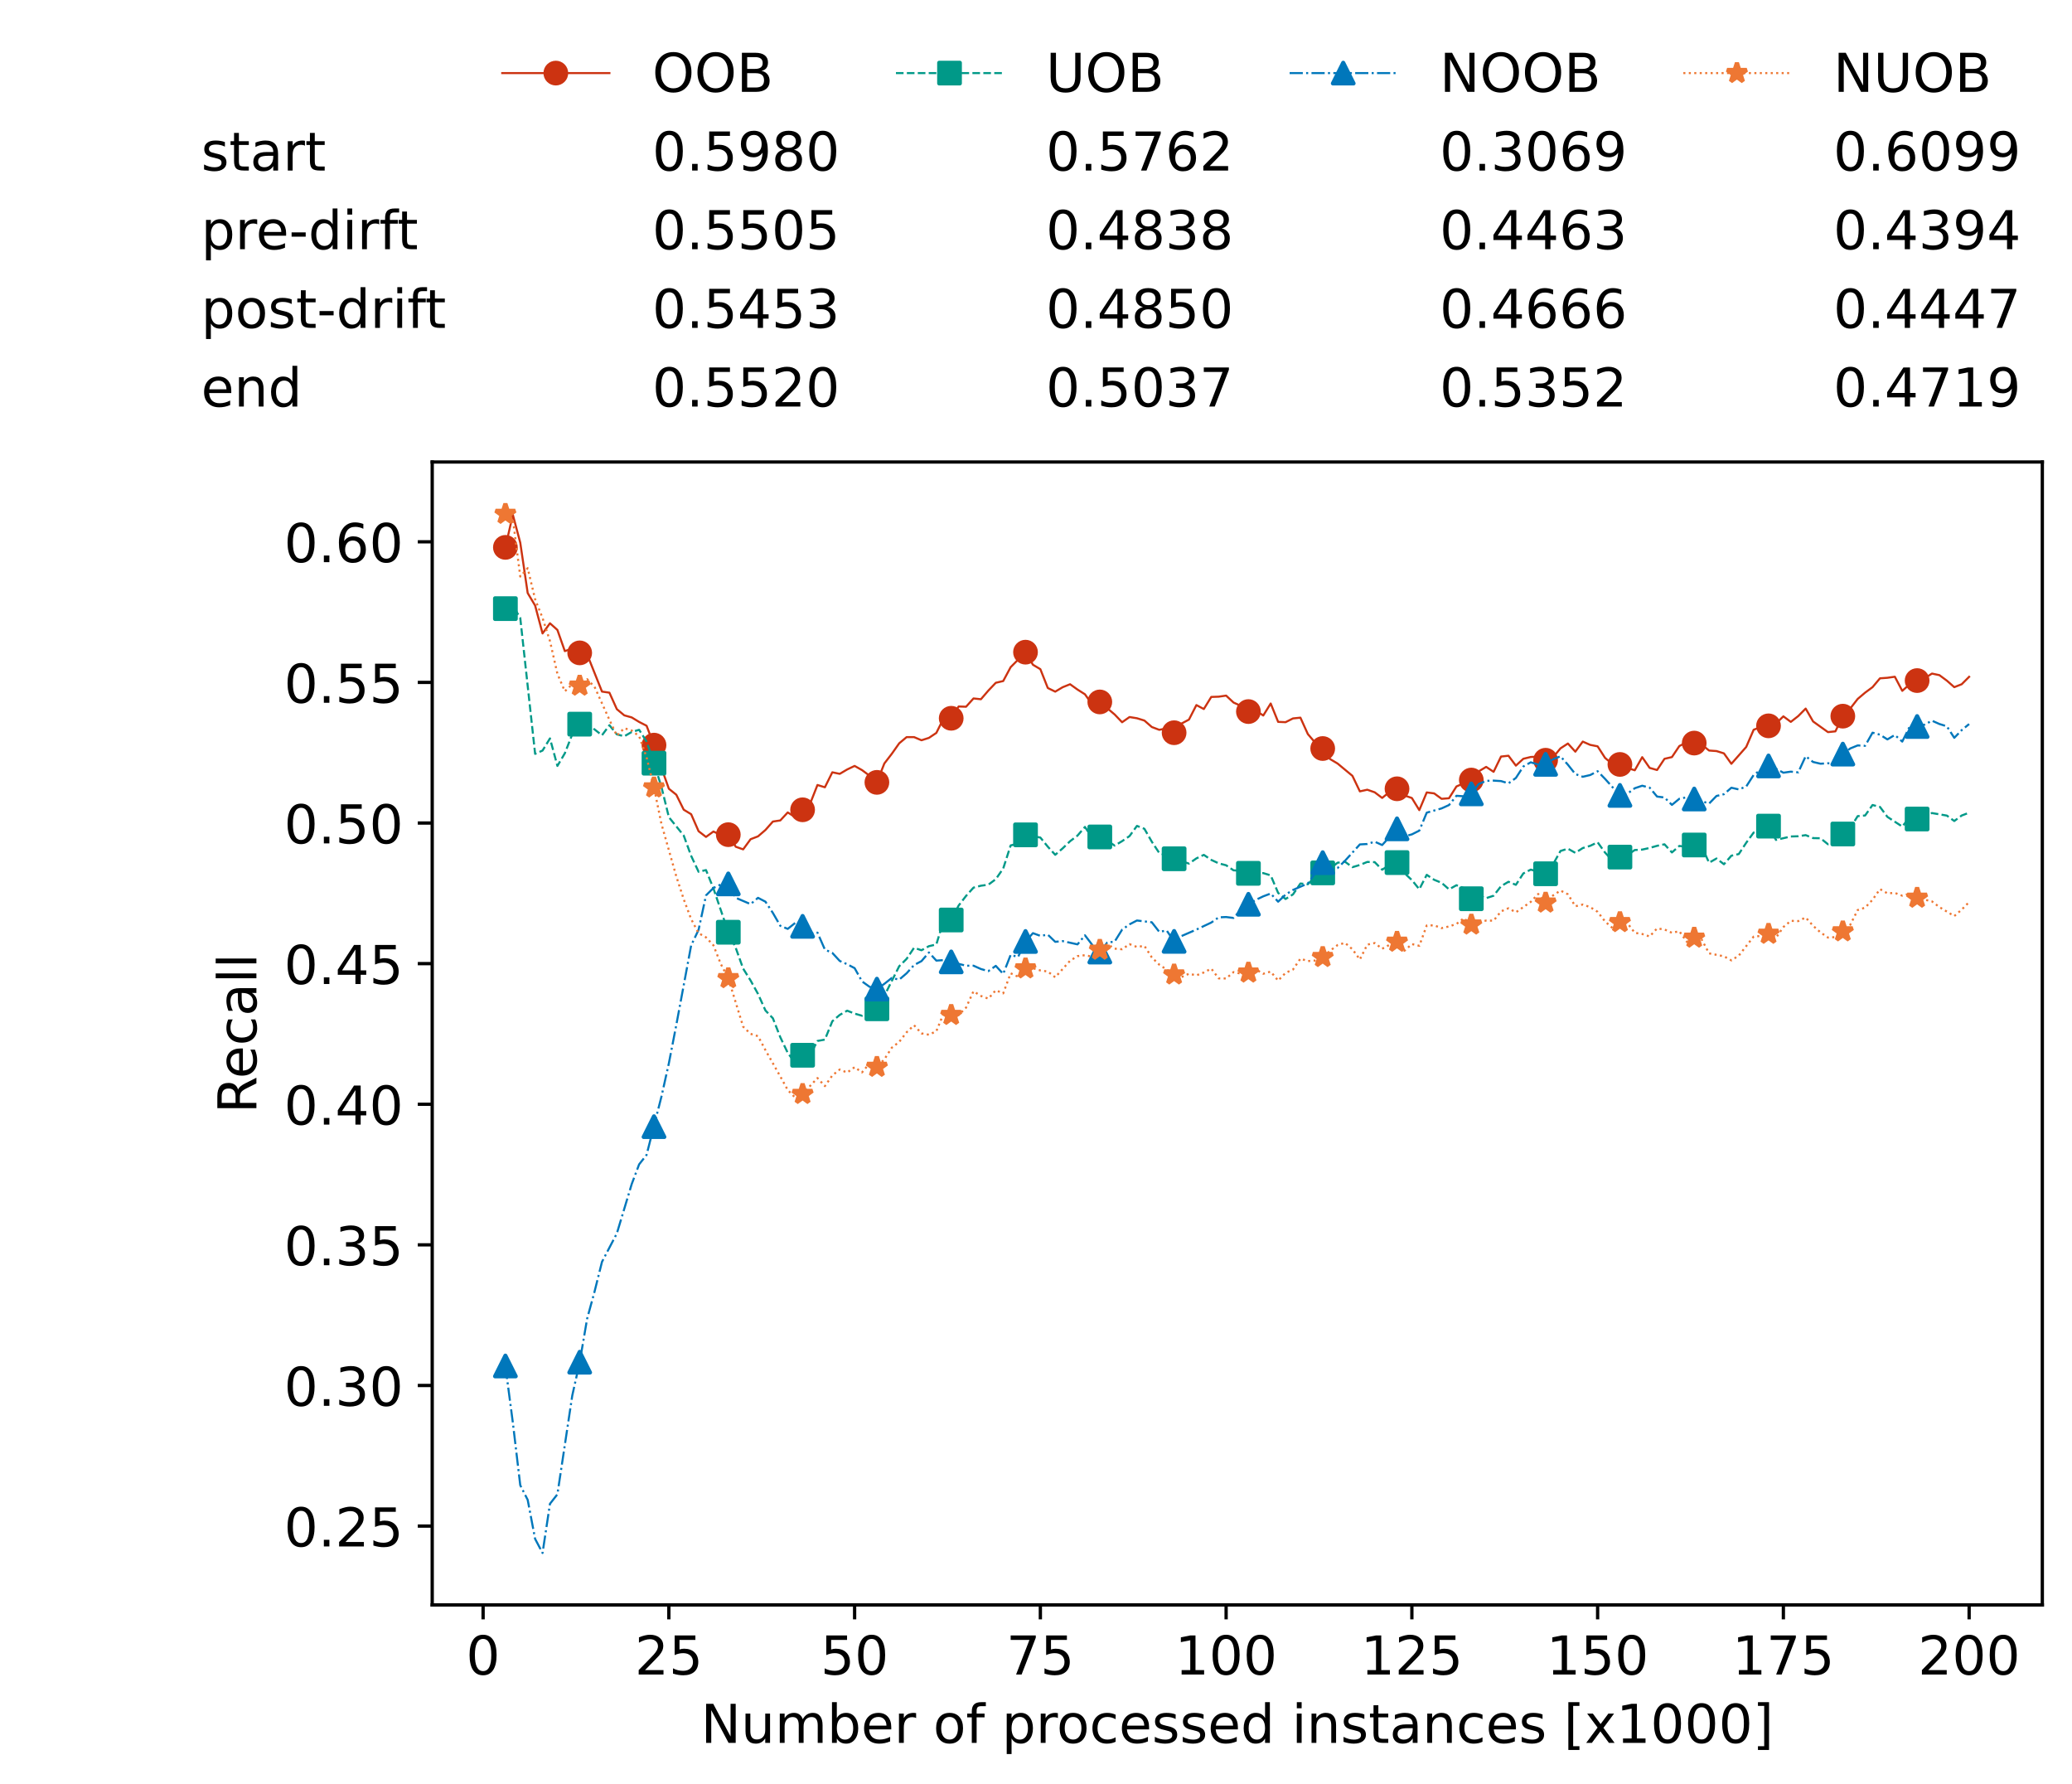 <?xml version="1.0" encoding="utf-8" standalone="no"?>
<!DOCTYPE svg PUBLIC "-//W3C//DTD SVG 1.1//EN"
  "http://www.w3.org/Graphics/SVG/1.1/DTD/svg11.dtd">
<!-- Created with matplotlib (https://matplotlib.org/) -->
<svg height="432.615pt" version="1.1" viewBox="0 0 502.65 432.615" width="502.65pt" xmlns="http://www.w3.org/2000/svg" xmlns:xlink="http://www.w3.org/1999/xlink">
 <defs>
  <style type="text/css">*{stroke-linecap:butt;stroke-linejoin:round;}</style>
 </defs>
 <g id="figure_1">
  <g id="patch_1">
   <path d="M 0 432.615 
L 502.65 432.615 
L 502.65 0 
L 0 0 
z
" style="fill:#ffffff;"/>
  </g>
  <g id="axes_1">
   <g id="patch_2">
    <path d="M 104.85 389.252 
L 495.45 389.252 
L 495.45 112.052 
L 104.85 112.052 
z
" style="fill:#ffffff;"/>
   </g>
   <g id="matplotlib.axis_1">
    <g id="xtick_1">
     <g id="line2d_1">
      <defs>
       <path d="M 0 0 
L 0 3.5 
" id="m5b03dc67e2" style="stroke:#000000;stroke-width:0.8;"/>
      </defs>
      <g>
       <use style="stroke:#000000;stroke-width:0.8;" x="117.197" xlink:href="#m5b03dc67e2" y="389.252"/>
      </g>
     </g>
     <g id="text_1">
      <!-- 0 -->
      <g transform="translate(113.061 406.13)scale(0.13 -0.13)">
       <defs>
        <path d="M 31.781 66.406 
Q 24.172 66.406 20.328 58.906 
Q 16.5 51.422 16.5 36.375 
Q 16.5 21.391 20.328 13.891 
Q 24.172 6.391 31.781 6.391 
Q 39.453 6.391 43.281 13.891 
Q 47.125 21.391 47.125 36.375 
Q 47.125 51.422 43.281 58.906 
Q 39.453 66.406 31.781 66.406 
z
M 31.781 74.219 
Q 44.047 74.219 50.516 64.516 
Q 56.984 54.828 56.984 36.375 
Q 56.984 17.969 50.516 8.266 
Q 44.047 -1.422 31.781 -1.422 
Q 19.531 -1.422 13.062 8.266 
Q 6.594 17.969 6.594 36.375 
Q 6.594 54.828 13.062 64.516 
Q 19.531 74.219 31.781 74.219 
z
" id="DejaVuSans-48"/>
       </defs>
       <use xlink:href="#DejaVuSans-48"/>
      </g>
     </g>
    </g>
    <g id="xtick_2">
     <g id="line2d_2">
      <g>
       <use style="stroke:#000000;stroke-width:0.8;" x="162.259" xlink:href="#m5b03dc67e2" y="389.252"/>
      </g>
     </g>
     <g id="text_2">
      <!-- 25 -->
      <g transform="translate(153.988 406.13)scale(0.13 -0.13)">
       <defs>
        <path d="M 19.188 8.297 
L 53.609 8.297 
L 53.609 0 
L 7.328 0 
L 7.328 8.297 
Q 12.938 14.109 22.625 23.891 
Q 32.328 33.688 34.812 36.531 
Q 39.547 41.844 41.422 45.531 
Q 43.312 49.219 43.312 52.781 
Q 43.312 58.594 39.234 62.25 
Q 35.156 65.922 28.609 65.922 
Q 23.969 65.922 18.812 64.312 
Q 13.672 62.703 7.812 59.422 
L 7.812 69.391 
Q 13.766 71.781 18.938 73 
Q 24.125 74.219 28.422 74.219 
Q 39.75 74.219 46.484 68.547 
Q 53.219 62.891 53.219 53.422 
Q 53.219 48.922 51.531 44.891 
Q 49.859 40.875 45.406 35.406 
Q 44.188 33.984 37.641 27.219 
Q 31.109 20.453 19.188 8.297 
z
" id="DejaVuSans-50"/>
        <path d="M 10.797 72.906 
L 49.516 72.906 
L 49.516 64.594 
L 19.828 64.594 
L 19.828 46.734 
Q 21.969 47.469 24.109 47.828 
Q 26.266 48.188 28.422 48.188 
Q 40.625 48.188 47.75 41.5 
Q 54.891 34.812 54.891 23.391 
Q 54.891 11.625 47.562 5.094 
Q 40.234 -1.422 26.906 -1.422 
Q 22.312 -1.422 17.547 -0.641 
Q 12.797 0.141 7.719 1.703 
L 7.719 11.625 
Q 12.109 9.234 16.797 8.062 
Q 21.484 6.891 26.703 6.891 
Q 35.156 6.891 40.078 11.328 
Q 45.016 15.766 45.016 23.391 
Q 45.016 31 40.078 35.438 
Q 35.156 39.891 26.703 39.891 
Q 22.75 39.891 18.812 39.016 
Q 14.891 38.141 10.797 36.281 
z
" id="DejaVuSans-53"/>
       </defs>
       <use xlink:href="#DejaVuSans-50"/>
       <use x="63.623" xlink:href="#DejaVuSans-53"/>
      </g>
     </g>
    </g>
    <g id="xtick_3">
     <g id="line2d_3">
      <g>
       <use style="stroke:#000000;stroke-width:0.8;" x="207.322" xlink:href="#m5b03dc67e2" y="389.252"/>
      </g>
     </g>
     <g id="text_3">
      <!-- 50 -->
      <g transform="translate(199.05 406.13)scale(0.13 -0.13)">
       <use xlink:href="#DejaVuSans-53"/>
       <use x="63.623" xlink:href="#DejaVuSans-48"/>
      </g>
     </g>
    </g>
    <g id="xtick_4">
     <g id="line2d_4">
      <g>
       <use style="stroke:#000000;stroke-width:0.8;" x="252.384" xlink:href="#m5b03dc67e2" y="389.252"/>
      </g>
     </g>
     <g id="text_4">
      <!-- 75 -->
      <g transform="translate(244.113 406.13)scale(0.13 -0.13)">
       <defs>
        <path d="M 8.203 72.906 
L 55.078 72.906 
L 55.078 68.703 
L 28.609 0 
L 18.312 0 
L 43.219 64.594 
L 8.203 64.594 
z
" id="DejaVuSans-55"/>
       </defs>
       <use xlink:href="#DejaVuSans-55"/>
       <use x="63.623" xlink:href="#DejaVuSans-53"/>
      </g>
     </g>
    </g>
    <g id="xtick_5">
     <g id="line2d_5">
      <g>
       <use style="stroke:#000000;stroke-width:0.8;" x="297.446" xlink:href="#m5b03dc67e2" y="389.252"/>
      </g>
     </g>
     <g id="text_5">
      <!-- 100 -->
      <g transform="translate(285.039 406.13)scale(0.13 -0.13)">
       <defs>
        <path d="M 12.406 8.297 
L 28.516 8.297 
L 28.516 63.922 
L 10.984 60.406 
L 10.984 69.391 
L 28.422 72.906 
L 38.281 72.906 
L 38.281 8.297 
L 54.391 8.297 
L 54.391 0 
L 12.406 0 
z
" id="DejaVuSans-49"/>
       </defs>
       <use xlink:href="#DejaVuSans-49"/>
       <use x="63.623" xlink:href="#DejaVuSans-48"/>
       <use x="127.246" xlink:href="#DejaVuSans-48"/>
      </g>
     </g>
    </g>
    <g id="xtick_6">
     <g id="line2d_6">
      <g>
       <use style="stroke:#000000;stroke-width:0.8;" x="342.509" xlink:href="#m5b03dc67e2" y="389.252"/>
      </g>
     </g>
     <g id="text_6">
      <!-- 125 -->
      <g transform="translate(330.102 406.13)scale(0.13 -0.13)">
       <use xlink:href="#DejaVuSans-49"/>
       <use x="63.623" xlink:href="#DejaVuSans-50"/>
       <use x="127.246" xlink:href="#DejaVuSans-53"/>
      </g>
     </g>
    </g>
    <g id="xtick_7">
     <g id="line2d_7">
      <g>
       <use style="stroke:#000000;stroke-width:0.8;" x="387.571" xlink:href="#m5b03dc67e2" y="389.252"/>
      </g>
     </g>
     <g id="text_7">
      <!-- 150 -->
      <g transform="translate(375.164 406.13)scale(0.13 -0.13)">
       <use xlink:href="#DejaVuSans-49"/>
       <use x="63.623" xlink:href="#DejaVuSans-53"/>
       <use x="127.246" xlink:href="#DejaVuSans-48"/>
      </g>
     </g>
    </g>
    <g id="xtick_8">
     <g id="line2d_8">
      <g>
       <use style="stroke:#000000;stroke-width:0.8;" x="432.633" xlink:href="#m5b03dc67e2" y="389.252"/>
      </g>
     </g>
     <g id="text_8">
      <!-- 175 -->
      <g transform="translate(420.226 406.13)scale(0.13 -0.13)">
       <use xlink:href="#DejaVuSans-49"/>
       <use x="63.623" xlink:href="#DejaVuSans-55"/>
       <use x="127.246" xlink:href="#DejaVuSans-53"/>
      </g>
     </g>
    </g>
    <g id="xtick_9">
     <g id="line2d_9">
      <g>
       <use style="stroke:#000000;stroke-width:0.8;" x="477.695" xlink:href="#m5b03dc67e2" y="389.252"/>
      </g>
     </g>
     <g id="text_9">
      <!-- 200 -->
      <g transform="translate(465.289 406.13)scale(0.13 -0.13)">
       <use xlink:href="#DejaVuSans-50"/>
       <use x="63.623" xlink:href="#DejaVuSans-48"/>
       <use x="127.246" xlink:href="#DejaVuSans-48"/>
      </g>
     </g>
    </g>
    <g id="text_10">
     <!-- Number of processed instances [x1000] -->
     <g transform="translate(170.025 422.711)scale(0.13 -0.13)">
      <defs>
       <path d="M 9.812 72.906 
L 23.094 72.906 
L 55.422 11.922 
L 55.422 72.906 
L 64.984 72.906 
L 64.984 0 
L 51.703 0 
L 19.391 60.984 
L 19.391 0 
L 9.812 0 
z
" id="DejaVuSans-78"/>
       <path d="M 8.5 21.578 
L 8.5 54.688 
L 17.484 54.688 
L 17.484 21.922 
Q 17.484 14.156 20.5 10.266 
Q 23.531 6.391 29.594 6.391 
Q 36.859 6.391 41.078 11.031 
Q 45.312 15.672 45.312 23.688 
L 45.312 54.688 
L 54.297 54.688 
L 54.297 0 
L 45.312 0 
L 45.312 8.406 
Q 42.047 3.422 37.719 1 
Q 33.406 -1.422 27.688 -1.422 
Q 18.266 -1.422 13.375 4.438 
Q 8.5 10.297 8.5 21.578 
z
M 31.109 56 
z
" id="DejaVuSans-117"/>
       <path d="M 52 44.188 
Q 55.375 50.25 60.062 53.125 
Q 64.75 56 71.094 56 
Q 79.641 56 84.281 50.016 
Q 88.922 44.047 88.922 33.016 
L 88.922 0 
L 79.891 0 
L 79.891 32.719 
Q 79.891 40.578 77.094 44.375 
Q 74.312 48.188 68.609 48.188 
Q 61.625 48.188 57.562 43.547 
Q 53.516 38.922 53.516 30.906 
L 53.516 0 
L 44.484 0 
L 44.484 32.719 
Q 44.484 40.625 41.703 44.406 
Q 38.922 48.188 33.109 48.188 
Q 26.219 48.188 22.156 43.531 
Q 18.109 38.875 18.109 30.906 
L 18.109 0 
L 9.078 0 
L 9.078 54.688 
L 18.109 54.688 
L 18.109 46.188 
Q 21.188 51.219 25.484 53.609 
Q 29.781 56 35.688 56 
Q 41.656 56 45.828 52.969 
Q 50 49.953 52 44.188 
z
" id="DejaVuSans-109"/>
       <path d="M 48.688 27.297 
Q 48.688 37.203 44.609 42.844 
Q 40.531 48.484 33.406 48.484 
Q 26.266 48.484 22.188 42.844 
Q 18.109 37.203 18.109 27.297 
Q 18.109 17.391 22.188 11.75 
Q 26.266 6.109 33.406 6.109 
Q 40.531 6.109 44.609 11.75 
Q 48.688 17.391 48.688 27.297 
z
M 18.109 46.391 
Q 20.953 51.266 25.266 53.625 
Q 29.594 56 35.594 56 
Q 45.562 56 51.781 48.094 
Q 58.016 40.188 58.016 27.297 
Q 58.016 14.406 51.781 6.484 
Q 45.562 -1.422 35.594 -1.422 
Q 29.594 -1.422 25.266 0.953 
Q 20.953 3.328 18.109 8.203 
L 18.109 0 
L 9.078 0 
L 9.078 75.984 
L 18.109 75.984 
z
" id="DejaVuSans-98"/>
       <path d="M 56.203 29.594 
L 56.203 25.203 
L 14.891 25.203 
Q 15.484 15.922 20.484 11.062 
Q 25.484 6.203 34.422 6.203 
Q 39.594 6.203 44.453 7.469 
Q 49.312 8.734 54.109 11.281 
L 54.109 2.781 
Q 49.266 0.734 44.188 -0.344 
Q 39.109 -1.422 33.891 -1.422 
Q 20.797 -1.422 13.156 6.188 
Q 5.516 13.812 5.516 26.812 
Q 5.516 40.234 12.766 48.109 
Q 20.016 56 32.328 56 
Q 43.359 56 49.781 48.891 
Q 56.203 41.797 56.203 29.594 
z
M 47.219 32.234 
Q 47.125 39.594 43.094 43.984 
Q 39.062 48.391 32.422 48.391 
Q 24.906 48.391 20.391 44.141 
Q 15.875 39.891 15.188 32.172 
z
" id="DejaVuSans-101"/>
       <path d="M 41.109 46.297 
Q 39.594 47.172 37.812 47.578 
Q 36.031 48 33.891 48 
Q 26.266 48 22.188 43.047 
Q 18.109 38.094 18.109 28.812 
L 18.109 0 
L 9.078 0 
L 9.078 54.688 
L 18.109 54.688 
L 18.109 46.188 
Q 20.953 51.172 25.484 53.578 
Q 30.031 56 36.531 56 
Q 37.453 56 38.578 55.875 
Q 39.703 55.766 41.062 55.516 
z
" id="DejaVuSans-114"/>
       <path id="DejaVuSans-32"/>
       <path d="M 30.609 48.391 
Q 23.391 48.391 19.188 42.75 
Q 14.984 37.109 14.984 27.297 
Q 14.984 17.484 19.156 11.844 
Q 23.344 6.203 30.609 6.203 
Q 37.797 6.203 41.984 11.859 
Q 46.188 17.531 46.188 27.297 
Q 46.188 37.016 41.984 42.703 
Q 37.797 48.391 30.609 48.391 
z
M 30.609 56 
Q 42.328 56 49.016 48.375 
Q 55.719 40.766 55.719 27.297 
Q 55.719 13.875 49.016 6.219 
Q 42.328 -1.422 30.609 -1.422 
Q 18.844 -1.422 12.172 6.219 
Q 5.516 13.875 5.516 27.297 
Q 5.516 40.766 12.172 48.375 
Q 18.844 56 30.609 56 
z
" id="DejaVuSans-111"/>
       <path d="M 37.109 75.984 
L 37.109 68.5 
L 28.516 68.5 
Q 23.688 68.5 21.797 66.547 
Q 19.922 64.594 19.922 59.516 
L 19.922 54.688 
L 34.719 54.688 
L 34.719 47.703 
L 19.922 47.703 
L 19.922 0 
L 10.891 0 
L 10.891 47.703 
L 2.297 47.703 
L 2.297 54.688 
L 10.891 54.688 
L 10.891 58.5 
Q 10.891 67.625 15.141 71.797 
Q 19.391 75.984 28.609 75.984 
z
" id="DejaVuSans-102"/>
       <path d="M 18.109 8.203 
L 18.109 -20.797 
L 9.078 -20.797 
L 9.078 54.688 
L 18.109 54.688 
L 18.109 46.391 
Q 20.953 51.266 25.266 53.625 
Q 29.594 56 35.594 56 
Q 45.562 56 51.781 48.094 
Q 58.016 40.188 58.016 27.297 
Q 58.016 14.406 51.781 6.484 
Q 45.562 -1.422 35.594 -1.422 
Q 29.594 -1.422 25.266 0.953 
Q 20.953 3.328 18.109 8.203 
z
M 48.688 27.297 
Q 48.688 37.203 44.609 42.844 
Q 40.531 48.484 33.406 48.484 
Q 26.266 48.484 22.188 42.844 
Q 18.109 37.203 18.109 27.297 
Q 18.109 17.391 22.188 11.75 
Q 26.266 6.109 33.406 6.109 
Q 40.531 6.109 44.609 11.75 
Q 48.688 17.391 48.688 27.297 
z
" id="DejaVuSans-112"/>
       <path d="M 48.781 52.594 
L 48.781 44.188 
Q 44.969 46.297 41.141 47.344 
Q 37.312 48.391 33.406 48.391 
Q 24.656 48.391 19.812 42.844 
Q 14.984 37.312 14.984 27.297 
Q 14.984 17.281 19.812 11.734 
Q 24.656 6.203 33.406 6.203 
Q 37.312 6.203 41.141 7.25 
Q 44.969 8.297 48.781 10.406 
L 48.781 2.094 
Q 45.016 0.344 40.984 -0.531 
Q 36.969 -1.422 32.422 -1.422 
Q 20.062 -1.422 12.781 6.344 
Q 5.516 14.109 5.516 27.297 
Q 5.516 40.672 12.859 48.328 
Q 20.219 56 33.016 56 
Q 37.156 56 41.109 55.141 
Q 45.062 54.297 48.781 52.594 
z
" id="DejaVuSans-99"/>
       <path d="M 44.281 53.078 
L 44.281 44.578 
Q 40.484 46.531 36.375 47.5 
Q 32.281 48.484 27.875 48.484 
Q 21.188 48.484 17.844 46.438 
Q 14.5 44.391 14.5 40.281 
Q 14.5 37.156 16.891 35.375 
Q 19.281 33.594 26.516 31.984 
L 29.594 31.297 
Q 39.156 29.25 43.188 25.516 
Q 47.219 21.781 47.219 15.094 
Q 47.219 7.469 41.188 3.016 
Q 35.156 -1.422 24.609 -1.422 
Q 20.219 -1.422 15.453 -0.562 
Q 10.688 0.297 5.422 2 
L 5.422 11.281 
Q 10.406 8.688 15.234 7.391 
Q 20.062 6.109 24.812 6.109 
Q 31.156 6.109 34.562 8.281 
Q 37.984 10.453 37.984 14.406 
Q 37.984 18.062 35.516 20.016 
Q 33.062 21.969 24.703 23.781 
L 21.578 24.516 
Q 13.234 26.266 9.516 29.906 
Q 5.812 33.547 5.812 39.891 
Q 5.812 47.609 11.281 51.797 
Q 16.75 56 26.812 56 
Q 31.781 56 36.172 55.266 
Q 40.578 54.547 44.281 53.078 
z
" id="DejaVuSans-115"/>
       <path d="M 45.406 46.391 
L 45.406 75.984 
L 54.391 75.984 
L 54.391 0 
L 45.406 0 
L 45.406 8.203 
Q 42.578 3.328 38.25 0.953 
Q 33.938 -1.422 27.875 -1.422 
Q 17.969 -1.422 11.734 6.484 
Q 5.516 14.406 5.516 27.297 
Q 5.516 40.188 11.734 48.094 
Q 17.969 56 27.875 56 
Q 33.938 56 38.25 53.625 
Q 42.578 51.266 45.406 46.391 
z
M 14.797 27.297 
Q 14.797 17.391 18.875 11.75 
Q 22.953 6.109 30.078 6.109 
Q 37.203 6.109 41.297 11.75 
Q 45.406 17.391 45.406 27.297 
Q 45.406 37.203 41.297 42.844 
Q 37.203 48.484 30.078 48.484 
Q 22.953 48.484 18.875 42.844 
Q 14.797 37.203 14.797 27.297 
z
" id="DejaVuSans-100"/>
       <path d="M 9.422 54.688 
L 18.406 54.688 
L 18.406 0 
L 9.422 0 
z
M 9.422 75.984 
L 18.406 75.984 
L 18.406 64.594 
L 9.422 64.594 
z
" id="DejaVuSans-105"/>
       <path d="M 54.891 33.016 
L 54.891 0 
L 45.906 0 
L 45.906 32.719 
Q 45.906 40.484 42.875 44.328 
Q 39.844 48.188 33.797 48.188 
Q 26.516 48.188 22.312 43.547 
Q 18.109 38.922 18.109 30.906 
L 18.109 0 
L 9.078 0 
L 9.078 54.688 
L 18.109 54.688 
L 18.109 46.188 
Q 21.344 51.125 25.703 53.562 
Q 30.078 56 35.797 56 
Q 45.219 56 50.047 50.172 
Q 54.891 44.344 54.891 33.016 
z
" id="DejaVuSans-110"/>
       <path d="M 18.312 70.219 
L 18.312 54.688 
L 36.812 54.688 
L 36.812 47.703 
L 18.312 47.703 
L 18.312 18.016 
Q 18.312 11.328 20.141 9.422 
Q 21.969 7.516 27.594 7.516 
L 36.812 7.516 
L 36.812 0 
L 27.594 0 
Q 17.188 0 13.234 3.875 
Q 9.281 7.766 9.281 18.016 
L 9.281 47.703 
L 2.688 47.703 
L 2.688 54.688 
L 9.281 54.688 
L 9.281 70.219 
z
" id="DejaVuSans-116"/>
       <path d="M 34.281 27.484 
Q 23.391 27.484 19.188 25 
Q 14.984 22.516 14.984 16.5 
Q 14.984 11.719 18.141 8.906 
Q 21.297 6.109 26.703 6.109 
Q 34.188 6.109 38.703 11.406 
Q 43.219 16.703 43.219 25.484 
L 43.219 27.484 
z
M 52.203 31.203 
L 52.203 0 
L 43.219 0 
L 43.219 8.297 
Q 40.141 3.328 35.547 0.953 
Q 30.953 -1.422 24.312 -1.422 
Q 15.922 -1.422 10.953 3.297 
Q 6 8.016 6 15.922 
Q 6 25.141 12.172 29.828 
Q 18.359 34.516 30.609 34.516 
L 43.219 34.516 
L 43.219 35.406 
Q 43.219 41.609 39.141 45 
Q 35.062 48.391 27.688 48.391 
Q 23 48.391 18.547 47.266 
Q 14.109 46.141 10.016 43.891 
L 10.016 52.203 
Q 14.938 54.109 19.578 55.047 
Q 24.219 56 28.609 56 
Q 40.484 56 46.344 49.844 
Q 52.203 43.703 52.203 31.203 
z
" id="DejaVuSans-97"/>
       <path d="M 8.594 75.984 
L 29.297 75.984 
L 29.297 69 
L 17.578 69 
L 17.578 -6.203 
L 29.297 -6.203 
L 29.297 -13.188 
L 8.594 -13.188 
z
" id="DejaVuSans-91"/>
       <path d="M 54.891 54.688 
L 35.109 28.078 
L 55.906 0 
L 45.312 0 
L 29.391 21.484 
L 13.484 0 
L 2.875 0 
L 24.125 28.609 
L 4.688 54.688 
L 15.281 54.688 
L 29.781 35.203 
L 44.281 54.688 
z
" id="DejaVuSans-120"/>
       <path d="M 30.422 75.984 
L 30.422 -13.188 
L 9.719 -13.188 
L 9.719 -6.203 
L 21.391 -6.203 
L 21.391 69 
L 9.719 69 
L 9.719 75.984 
z
" id="DejaVuSans-93"/>
      </defs>
      <use xlink:href="#DejaVuSans-78"/>
      <use x="74.805" xlink:href="#DejaVuSans-117"/>
      <use x="138.184" xlink:href="#DejaVuSans-109"/>
      <use x="235.596" xlink:href="#DejaVuSans-98"/>
      <use x="299.072" xlink:href="#DejaVuSans-101"/>
      <use x="360.596" xlink:href="#DejaVuSans-114"/>
      <use x="401.709" xlink:href="#DejaVuSans-32"/>
      <use x="433.496" xlink:href="#DejaVuSans-111"/>
      <use x="494.678" xlink:href="#DejaVuSans-102"/>
      <use x="529.883" xlink:href="#DejaVuSans-32"/>
      <use x="561.67" xlink:href="#DejaVuSans-112"/>
      <use x="625.146" xlink:href="#DejaVuSans-114"/>
      <use x="664.01" xlink:href="#DejaVuSans-111"/>
      <use x="725.191" xlink:href="#DejaVuSans-99"/>
      <use x="780.172" xlink:href="#DejaVuSans-101"/>
      <use x="841.695" xlink:href="#DejaVuSans-115"/>
      <use x="893.795" xlink:href="#DejaVuSans-115"/>
      <use x="945.895" xlink:href="#DejaVuSans-101"/>
      <use x="1007.418" xlink:href="#DejaVuSans-100"/>
      <use x="1070.895" xlink:href="#DejaVuSans-32"/>
      <use x="1102.682" xlink:href="#DejaVuSans-105"/>
      <use x="1130.465" xlink:href="#DejaVuSans-110"/>
      <use x="1193.844" xlink:href="#DejaVuSans-115"/>
      <use x="1245.943" xlink:href="#DejaVuSans-116"/>
      <use x="1285.152" xlink:href="#DejaVuSans-97"/>
      <use x="1346.432" xlink:href="#DejaVuSans-110"/>
      <use x="1409.811" xlink:href="#DejaVuSans-99"/>
      <use x="1464.791" xlink:href="#DejaVuSans-101"/>
      <use x="1526.314" xlink:href="#DejaVuSans-115"/>
      <use x="1578.414" xlink:href="#DejaVuSans-32"/>
      <use x="1610.201" xlink:href="#DejaVuSans-91"/>
      <use x="1649.215" xlink:href="#DejaVuSans-120"/>
      <use x="1708.395" xlink:href="#DejaVuSans-49"/>
      <use x="1772.018" xlink:href="#DejaVuSans-48"/>
      <use x="1835.641" xlink:href="#DejaVuSans-48"/>
      <use x="1899.264" xlink:href="#DejaVuSans-48"/>
      <use x="1962.887" xlink:href="#DejaVuSans-93"/>
     </g>
    </g>
   </g>
   <g id="matplotlib.axis_2">
    <g id="ytick_1">
     <g id="line2d_10">
      <defs>
       <path d="M 0 0 
L -3.5 0 
" id="m5ad0a88bcb" style="stroke:#000000;stroke-width:0.8;"/>
      </defs>
      <g>
       <use style="stroke:#000000;stroke-width:0.8;" x="104.85" xlink:href="#m5ad0a88bcb" y="370.126"/>
      </g>
     </g>
     <g id="text_11">
      <!-- 0.25 -->
      <g transform="translate(68.905 375.065)scale(0.13 -0.13)">
       <defs>
        <path d="M 10.688 12.406 
L 21 12.406 
L 21 0 
L 10.688 0 
z
" id="DejaVuSans-46"/>
       </defs>
       <use xlink:href="#DejaVuSans-48"/>
       <use x="63.623" xlink:href="#DejaVuSans-46"/>
       <use x="95.41" xlink:href="#DejaVuSans-50"/>
       <use x="159.033" xlink:href="#DejaVuSans-53"/>
      </g>
     </g>
    </g>
    <g id="ytick_2">
     <g id="line2d_11">
      <g>
       <use style="stroke:#000000;stroke-width:0.8;" x="104.85" xlink:href="#m5ad0a88bcb" y="336.023"/>
      </g>
     </g>
     <g id="text_12">
      <!-- 0.30 -->
      <g transform="translate(68.905 340.962)scale(0.13 -0.13)">
       <defs>
        <path d="M 40.578 39.312 
Q 47.656 37.797 51.625 33 
Q 55.609 28.219 55.609 21.188 
Q 55.609 10.406 48.188 4.484 
Q 40.766 -1.422 27.094 -1.422 
Q 22.516 -1.422 17.656 -0.516 
Q 12.797 0.391 7.625 2.203 
L 7.625 11.719 
Q 11.719 9.328 16.594 8.109 
Q 21.484 6.891 26.812 6.891 
Q 36.078 6.891 40.938 10.547 
Q 45.797 14.203 45.797 21.188 
Q 45.797 27.641 41.281 31.266 
Q 36.766 34.906 28.719 34.906 
L 20.219 34.906 
L 20.219 43.016 
L 29.109 43.016 
Q 36.375 43.016 40.234 45.922 
Q 44.094 48.828 44.094 54.297 
Q 44.094 59.906 40.109 62.906 
Q 36.141 65.922 28.719 65.922 
Q 24.656 65.922 20.016 65.031 
Q 15.375 64.156 9.812 62.312 
L 9.812 71.094 
Q 15.438 72.656 20.344 73.438 
Q 25.25 74.219 29.594 74.219 
Q 40.828 74.219 47.359 69.109 
Q 53.906 64.016 53.906 55.328 
Q 53.906 49.266 50.438 45.094 
Q 46.969 40.922 40.578 39.312 
z
" id="DejaVuSans-51"/>
       </defs>
       <use xlink:href="#DejaVuSans-48"/>
       <use x="63.623" xlink:href="#DejaVuSans-46"/>
       <use x="95.41" xlink:href="#DejaVuSans-51"/>
       <use x="159.033" xlink:href="#DejaVuSans-48"/>
      </g>
     </g>
    </g>
    <g id="ytick_3">
     <g id="line2d_12">
      <g>
       <use style="stroke:#000000;stroke-width:0.8;" x="104.85" xlink:href="#m5ad0a88bcb" y="301.92"/>
      </g>
     </g>
     <g id="text_13">
      <!-- 0.35 -->
      <g transform="translate(68.905 306.859)scale(0.13 -0.13)">
       <use xlink:href="#DejaVuSans-48"/>
       <use x="63.623" xlink:href="#DejaVuSans-46"/>
       <use x="95.41" xlink:href="#DejaVuSans-51"/>
       <use x="159.033" xlink:href="#DejaVuSans-53"/>
      </g>
     </g>
    </g>
    <g id="ytick_4">
     <g id="line2d_13">
      <g>
       <use style="stroke:#000000;stroke-width:0.8;" x="104.85" xlink:href="#m5ad0a88bcb" y="267.817"/>
      </g>
     </g>
     <g id="text_14">
      <!-- 0.40 -->
      <g transform="translate(68.905 272.756)scale(0.13 -0.13)">
       <defs>
        <path d="M 37.797 64.312 
L 12.891 25.391 
L 37.797 25.391 
z
M 35.203 72.906 
L 47.609 72.906 
L 47.609 25.391 
L 58.016 25.391 
L 58.016 17.188 
L 47.609 17.188 
L 47.609 0 
L 37.797 0 
L 37.797 17.188 
L 4.891 17.188 
L 4.891 26.703 
z
" id="DejaVuSans-52"/>
       </defs>
       <use xlink:href="#DejaVuSans-48"/>
       <use x="63.623" xlink:href="#DejaVuSans-46"/>
       <use x="95.41" xlink:href="#DejaVuSans-52"/>
       <use x="159.033" xlink:href="#DejaVuSans-48"/>
      </g>
     </g>
    </g>
    <g id="ytick_5">
     <g id="line2d_14">
      <g>
       <use style="stroke:#000000;stroke-width:0.8;" x="104.85" xlink:href="#m5ad0a88bcb" y="233.714"/>
      </g>
     </g>
     <g id="text_15">
      <!-- 0.45 -->
      <g transform="translate(68.905 238.653)scale(0.13 -0.13)">
       <use xlink:href="#DejaVuSans-48"/>
       <use x="63.623" xlink:href="#DejaVuSans-46"/>
       <use x="95.41" xlink:href="#DejaVuSans-52"/>
       <use x="159.033" xlink:href="#DejaVuSans-53"/>
      </g>
     </g>
    </g>
    <g id="ytick_6">
     <g id="line2d_15">
      <g>
       <use style="stroke:#000000;stroke-width:0.8;" x="104.85" xlink:href="#m5ad0a88bcb" y="199.611"/>
      </g>
     </g>
     <g id="text_16">
      <!-- 0.50 -->
      <g transform="translate(68.905 204.55)scale(0.13 -0.13)">
       <use xlink:href="#DejaVuSans-48"/>
       <use x="63.623" xlink:href="#DejaVuSans-46"/>
       <use x="95.41" xlink:href="#DejaVuSans-53"/>
       <use x="159.033" xlink:href="#DejaVuSans-48"/>
      </g>
     </g>
    </g>
    <g id="ytick_7">
     <g id="line2d_16">
      <g>
       <use style="stroke:#000000;stroke-width:0.8;" x="104.85" xlink:href="#m5ad0a88bcb" y="165.508"/>
      </g>
     </g>
     <g id="text_17">
      <!-- 0.55 -->
      <g transform="translate(68.905 170.447)scale(0.13 -0.13)">
       <use xlink:href="#DejaVuSans-48"/>
       <use x="63.623" xlink:href="#DejaVuSans-46"/>
       <use x="95.41" xlink:href="#DejaVuSans-53"/>
       <use x="159.033" xlink:href="#DejaVuSans-53"/>
      </g>
     </g>
    </g>
    <g id="ytick_8">
     <g id="line2d_17">
      <g>
       <use style="stroke:#000000;stroke-width:0.8;" x="104.85" xlink:href="#m5ad0a88bcb" y="131.405"/>
      </g>
     </g>
     <g id="text_18">
      <!-- 0.60 -->
      <g transform="translate(68.905 136.344)scale(0.13 -0.13)">
       <defs>
        <path d="M 33.016 40.375 
Q 26.375 40.375 22.484 35.828 
Q 18.609 31.297 18.609 23.391 
Q 18.609 15.531 22.484 10.953 
Q 26.375 6.391 33.016 6.391 
Q 39.656 6.391 43.531 10.953 
Q 47.406 15.531 47.406 23.391 
Q 47.406 31.297 43.531 35.828 
Q 39.656 40.375 33.016 40.375 
z
M 52.594 71.297 
L 52.594 62.312 
Q 48.875 64.062 45.094 64.984 
Q 41.312 65.922 37.594 65.922 
Q 27.828 65.922 22.672 59.328 
Q 17.531 52.734 16.797 39.406 
Q 19.672 43.656 24.016 45.922 
Q 28.375 48.188 33.594 48.188 
Q 44.578 48.188 50.953 41.516 
Q 57.328 34.859 57.328 23.391 
Q 57.328 12.156 50.688 5.359 
Q 44.047 -1.422 33.016 -1.422 
Q 20.359 -1.422 13.672 8.266 
Q 6.984 17.969 6.984 36.375 
Q 6.984 53.656 15.188 63.938 
Q 23.391 74.219 37.203 74.219 
Q 40.922 74.219 44.703 73.484 
Q 48.484 72.75 52.594 71.297 
z
" id="DejaVuSans-54"/>
       </defs>
       <use xlink:href="#DejaVuSans-48"/>
       <use x="63.623" xlink:href="#DejaVuSans-46"/>
       <use x="95.41" xlink:href="#DejaVuSans-54"/>
       <use x="159.033" xlink:href="#DejaVuSans-48"/>
      </g>
     </g>
    </g>
    <g id="text_19">
     <!-- Recall -->
     <g transform="translate(62.201 270.044)rotate(-90)scale(0.13 -0.13)">
      <defs>
       <path d="M 44.391 34.188 
Q 47.562 33.109 50.562 29.594 
Q 53.562 26.078 56.594 19.922 
L 66.609 0 
L 56 0 
L 46.688 18.703 
Q 43.062 26.031 39.672 28.422 
Q 36.281 30.812 30.422 30.812 
L 19.672 30.812 
L 19.672 0 
L 9.812 0 
L 9.812 72.906 
L 32.078 72.906 
Q 44.578 72.906 50.734 67.672 
Q 56.891 62.453 56.891 51.906 
Q 56.891 45.016 53.688 40.469 
Q 50.484 35.938 44.391 34.188 
z
M 19.672 64.797 
L 19.672 38.922 
L 32.078 38.922 
Q 39.203 38.922 42.844 42.219 
Q 46.484 45.516 46.484 51.906 
Q 46.484 58.297 42.844 61.547 
Q 39.203 64.797 32.078 64.797 
z
" id="DejaVuSans-82"/>
       <path d="M 9.422 75.984 
L 18.406 75.984 
L 18.406 0 
L 9.422 0 
z
" id="DejaVuSans-108"/>
      </defs>
      <use xlink:href="#DejaVuSans-82"/>
      <use x="64.982" xlink:href="#DejaVuSans-101"/>
      <use x="126.506" xlink:href="#DejaVuSans-99"/>
      <use x="181.486" xlink:href="#DejaVuSans-97"/>
      <use x="242.766" xlink:href="#DejaVuSans-108"/>
      <use x="270.549" xlink:href="#DejaVuSans-108"/>
     </g>
    </g>
   </g>
   <g id="line2d_18"/>
   <g id="line2d_19"/>
   <g id="line2d_20"/>
   <g id="line2d_21"/>
   <g id="line2d_22"/>
   <g id="line2d_23">
    <path clip-path="url(#pa0e1624234)" d="M 122.605 132.756 
L 124.407 124.827 
L 126.21 131.62 
L 128.012 143.835 
L 129.815 146.861 
L 131.617 153.631 
L 133.419 151.17 
L 135.222 152.787 
L 137.024 157.916 
L 138.827 157.292 
L 140.629 158.343 
L 142.432 158.704 
L 146.037 167.731 
L 147.839 167.996 
L 149.642 171.996 
L 151.444 173.495 
L 153.247 173.998 
L 155.049 175.094 
L 156.852 176.018 
L 158.654 180.719 
L 160.457 186.219 
L 162.259 191.297 
L 164.062 192.744 
L 165.864 196.38 
L 167.667 197.472 
L 169.469 201.593 
L 171.272 202.983 
L 173.074 201.672 
L 174.877 202.525 
L 176.679 202.434 
L 178.482 205.364 
L 180.284 205.998 
L 182.087 203.537 
L 183.889 202.846 
L 185.692 201.295 
L 187.494 199.254 
L 189.297 198.983 
L 191.099 197.045 
L 192.902 198.172 
L 194.704 196.403 
L 196.507 194.969 
L 198.309 190.388 
L 200.112 190.941 
L 201.914 187.309 
L 203.717 187.685 
L 205.519 186.622 
L 207.322 185.764 
L 209.124 186.778 
L 210.927 188.121 
L 212.729 189.75 
L 214.532 185.173 
L 216.334 182.835 
L 218.137 180.279 
L 219.939 178.773 
L 221.742 178.772 
L 223.544 179.537 
L 225.347 178.962 
L 227.149 177.755 
L 228.952 174.147 
L 230.754 174.207 
L 232.557 171.347 
L 234.359 171.405 
L 236.162 169.396 
L 237.964 169.588 
L 239.767 167.489 
L 241.569 165.599 
L 243.372 165.173 
L 245.174 161.815 
L 248.779 158.173 
L 250.581 161.226 
L 252.384 162.299 
L 254.186 166.862 
L 255.989 167.747 
L 257.791 166.673 
L 259.594 165.951 
L 261.396 167.243 
L 263.199 168.386 
L 265.001 170.922 
L 266.804 170.242 
L 270.409 173.288 
L 272.211 175.168 
L 274.014 173.906 
L 275.816 174.2 
L 277.619 174.755 
L 279.421 176.325 
L 281.224 177.006 
L 283.026 176.663 
L 284.829 177.71 
L 286.631 175.486 
L 288.434 174.523 
L 290.236 171.006 
L 292.039 171.963 
L 293.841 169.03 
L 295.644 168.969 
L 297.446 168.709 
L 299.249 170.391 
L 301.051 171.201 
L 302.854 172.58 
L 304.656 172.348 
L 306.459 173.536 
L 308.261 170.625 
L 310.064 175.078 
L 311.866 175.154 
L 313.669 174.245 
L 315.471 174.058 
L 317.274 178.041 
L 319.076 180.148 
L 320.879 181.544 
L 322.681 184.108 
L 324.484 185.181 
L 328.089 188.171 
L 329.891 191.933 
L 331.694 191.533 
L 333.496 192.164 
L 335.299 193.525 
L 337.101 192.063 
L 338.904 191.308 
L 340.706 192.919 
L 342.509 193.547 
L 344.311 196.484 
L 346.114 192.191 
L 347.916 192.425 
L 349.719 193.742 
L 351.521 193.601 
L 353.324 190.743 
L 356.928 189.188 
L 358.731 187.076 
L 360.533 185.994 
L 362.336 187.192 
L 364.138 183.49 
L 365.941 183.293 
L 367.743 185.69 
L 369.546 184.033 
L 371.348 183.592 
L 373.151 183.519 
L 374.953 184.382 
L 376.756 183.682 
L 378.558 181.506 
L 380.361 180.33 
L 382.163 182.303 
L 383.966 179.862 
L 385.768 180.656 
L 387.571 181.013 
L 389.373 183.815 
L 391.176 185.334 
L 392.978 185.401 
L 394.781 186.249 
L 396.583 186.817 
L 398.386 183.637 
L 400.188 186.24 
L 401.991 186.753 
L 403.793 184.035 
L 405.596 183.62 
L 407.398 180.936 
L 409.201 180.045 
L 411.003 180.223 
L 412.806 180.583 
L 414.608 182.03 
L 416.411 182.159 
L 418.213 182.717 
L 420.016 185.248 
L 423.621 181.157 
L 425.423 176.99 
L 427.226 176.29 
L 429.028 176.041 
L 430.831 175.471 
L 432.633 173.739 
L 434.436 175.079 
L 436.238 173.672 
L 438.041 171.855 
L 439.843 174.983 
L 443.448 177.561 
L 445.251 177.379 
L 447.053 173.693 
L 448.856 171.837 
L 450.658 169.518 
L 452.461 167.99 
L 454.263 166.658 
L 456.066 164.516 
L 457.868 164.386 
L 459.671 164.131 
L 461.473 167.552 
L 463.276 165.948 
L 465.078 165.063 
L 466.881 164.514 
L 468.683 163.364 
L 470.485 163.748 
L 472.288 165.077 
L 474.09 166.658 
L 475.893 165.948 
L 477.695 164.149 
L 477.695 164.149 
" style="fill:none;stroke:#cc3311;stroke-linecap:square;stroke-width:0.5;"/>
    <defs>
     <path d="M 0 2.5 
C 0.663 2.5 1.299 2.237 1.768 1.768 
C 2.237 1.299 2.5 0.663 2.5 0 
C 2.5 -0.663 2.237 -1.299 1.768 -1.768 
C 1.299 -2.237 0.663 -2.5 0 -2.5 
C -0.663 -2.5 -1.299 -2.237 -1.768 -1.768 
C -2.237 -1.299 -2.5 -0.663 -2.5 0 
C -2.5 0.663 -2.237 1.299 -1.768 1.768 
C -1.299 2.237 -0.663 2.5 0 2.5 
z
" id="md7efaedc62" style="stroke:#cc3311;"/>
    </defs>
    <g clip-path="url(#pa0e1624234)">
     <use style="fill:#cc3311;stroke:#cc3311;" x="122.605" xlink:href="#md7efaedc62" y="132.756"/>
     <use style="fill:#cc3311;stroke:#cc3311;" x="140.629" xlink:href="#md7efaedc62" y="158.343"/>
     <use style="fill:#cc3311;stroke:#cc3311;" x="158.654" xlink:href="#md7efaedc62" y="180.719"/>
     <use style="fill:#cc3311;stroke:#cc3311;" x="176.679" xlink:href="#md7efaedc62" y="202.434"/>
     <use style="fill:#cc3311;stroke:#cc3311;" x="194.704" xlink:href="#md7efaedc62" y="196.403"/>
     <use style="fill:#cc3311;stroke:#cc3311;" x="212.729" xlink:href="#md7efaedc62" y="189.75"/>
     <use style="fill:#cc3311;stroke:#cc3311;" x="230.754" xlink:href="#md7efaedc62" y="174.207"/>
     <use style="fill:#cc3311;stroke:#cc3311;" x="248.779" xlink:href="#md7efaedc62" y="158.173"/>
     <use style="fill:#cc3311;stroke:#cc3311;" x="266.804" xlink:href="#md7efaedc62" y="170.242"/>
     <use style="fill:#cc3311;stroke:#cc3311;" x="284.829" xlink:href="#md7efaedc62" y="177.71"/>
     <use style="fill:#cc3311;stroke:#cc3311;" x="302.854" xlink:href="#md7efaedc62" y="172.58"/>
     <use style="fill:#cc3311;stroke:#cc3311;" x="320.879" xlink:href="#md7efaedc62" y="181.544"/>
     <use style="fill:#cc3311;stroke:#cc3311;" x="338.904" xlink:href="#md7efaedc62" y="191.308"/>
     <use style="fill:#cc3311;stroke:#cc3311;" x="356.928" xlink:href="#md7efaedc62" y="189.188"/>
     <use style="fill:#cc3311;stroke:#cc3311;" x="374.953" xlink:href="#md7efaedc62" y="184.382"/>
     <use style="fill:#cc3311;stroke:#cc3311;" x="392.978" xlink:href="#md7efaedc62" y="185.401"/>
     <use style="fill:#cc3311;stroke:#cc3311;" x="411.003" xlink:href="#md7efaedc62" y="180.223"/>
     <use style="fill:#cc3311;stroke:#cc3311;" x="429.028" xlink:href="#md7efaedc62" y="176.041"/>
     <use style="fill:#cc3311;stroke:#cc3311;" x="447.053" xlink:href="#md7efaedc62" y="173.693"/>
     <use style="fill:#cc3311;stroke:#cc3311;" x="465.078" xlink:href="#md7efaedc62" y="165.063"/>
    </g>
   </g>
   <g id="line2d_24"/>
   <g id="line2d_25"/>
   <g id="line2d_26"/>
   <g id="line2d_27"/>
   <g id="line2d_28">
    <path clip-path="url(#pa0e1624234)" d="M 122.605 147.612 
L 124.407 146.889 
L 126.21 149.866 
L 129.815 182.834 
L 131.617 182.035 
L 133.419 179.091 
L 135.222 185.76 
L 137.024 182.699 
L 138.827 178.09 
L 140.629 175.636 
L 142.432 175.502 
L 146.037 178.328 
L 147.839 175.89 
L 149.642 178.104 
L 151.444 178.574 
L 153.247 177.532 
L 155.049 177.003 
L 156.852 179.849 
L 158.654 185.098 
L 160.457 190.84 
L 162.259 198.189 
L 165.864 202.646 
L 167.667 207.575 
L 169.469 211.437 
L 171.272 211.021 
L 173.074 215.468 
L 176.679 226.1 
L 178.482 229.882 
L 180.284 234.926 
L 182.087 237.805 
L 183.889 241.062 
L 185.692 245.077 
L 187.494 246.962 
L 189.297 251.572 
L 191.099 255.356 
L 192.902 257.766 
L 194.704 255.938 
L 196.507 255.919 
L 198.309 252.467 
L 200.112 252.138 
L 201.914 247.69 
L 203.717 246.148 
L 205.519 245.125 
L 207.322 245.832 
L 209.124 246.352 
L 210.927 245.397 
L 212.729 244.663 
L 214.532 241.53 
L 218.137 234.346 
L 219.939 232.553 
L 221.742 229.868 
L 223.544 230.468 
L 225.347 229.48 
L 227.149 229.06 
L 228.952 223.111 
L 230.754 223.131 
L 232.557 219.626 
L 234.359 217.288 
L 236.162 215.282 
L 237.964 214.816 
L 239.767 214.57 
L 241.569 213.228 
L 243.372 210.642 
L 245.174 205.046 
L 246.976 204.604 
L 248.779 202.478 
L 252.384 203.136 
L 254.186 205.345 
L 255.989 207.316 
L 257.791 205.759 
L 259.594 204.022 
L 261.396 202.659 
L 263.199 200.562 
L 265.001 203.268 
L 266.804 202.991 
L 268.606 203.861 
L 270.409 205.09 
L 272.211 204.009 
L 274.014 202.776 
L 275.816 200.309 
L 277.619 201.009 
L 279.421 204.145 
L 281.224 206.878 
L 283.026 207.485 
L 284.829 208.282 
L 288.434 209.451 
L 290.236 208.187 
L 292.039 207.337 
L 293.841 208.553 
L 295.644 209.391 
L 297.446 209.856 
L 299.249 211.086 
L 301.051 211.19 
L 302.854 211.808 
L 306.459 211.759 
L 308.261 212.307 
L 310.064 216.557 
L 311.866 218.038 
L 313.669 216.921 
L 315.471 214.279 
L 317.274 214.455 
L 319.076 212.607 
L 320.879 211.704 
L 322.681 210.67 
L 324.484 209.24 
L 326.286 209 
L 328.089 210.32 
L 329.891 209.781 
L 331.694 209.048 
L 333.496 209.102 
L 335.299 210.931 
L 337.101 209.778 
L 338.904 209.206 
L 340.706 211.764 
L 342.509 213.443 
L 344.311 215.674 
L 346.114 212.175 
L 347.916 213.38 
L 349.719 214.109 
L 351.521 215.695 
L 353.324 214.7 
L 355.126 215.389 
L 356.928 217.976 
L 358.731 217.174 
L 360.533 217.83 
L 362.336 217.244 
L 364.138 214.931 
L 365.941 213.86 
L 367.743 214.6 
L 369.546 211.838 
L 371.348 210.912 
L 374.953 211.92 
L 376.756 209.621 
L 378.558 206.394 
L 380.361 205.83 
L 382.163 206.846 
L 383.966 205.682 
L 385.768 205.14 
L 387.571 204.282 
L 389.373 206.779 
L 391.176 208.74 
L 392.978 207.876 
L 394.781 207.399 
L 396.583 206.158 
L 398.386 206.055 
L 400.188 205.655 
L 401.991 205.139 
L 403.793 204.773 
L 405.596 206.746 
L 407.398 205.165 
L 409.201 205.414 
L 411.003 204.941 
L 412.806 205.264 
L 414.608 209.244 
L 416.411 208.214 
L 418.213 209.606 
L 420.016 207.537 
L 421.818 207.135 
L 423.621 204.396 
L 425.423 201.925 
L 427.226 201.75 
L 429.028 200.36 
L 430.831 203.707 
L 434.436 202.875 
L 436.238 202.82 
L 438.041 202.548 
L 439.843 203.268 
L 441.646 203.304 
L 443.448 204.758 
L 445.251 204.233 
L 447.053 202.272 
L 448.856 200.821 
L 450.658 197.941 
L 452.461 197.782 
L 454.263 195.24 
L 456.066 195.706 
L 457.868 198.121 
L 461.473 200.468 
L 463.276 198.196 
L 465.078 198.642 
L 466.881 197.639 
L 468.683 197.195 
L 472.288 197.808 
L 474.09 199.125 
L 475.893 197.789 
L 477.695 197.106 
L 477.695 197.106 
" style="fill:none;stroke:#009988;stroke-dasharray:1.85,0.8;stroke-dashoffset:0;stroke-width:0.5;"/>
    <defs>
     <path d="M -2.5 2.5 
L 2.5 2.5 
L 2.5 -2.5 
L -2.5 -2.5 
z
" id="m3dc8d64d29" style="stroke:#009988;stroke-linejoin:miter;"/>
    </defs>
    <g clip-path="url(#pa0e1624234)">
     <use style="fill:#009988;stroke:#009988;stroke-linejoin:miter;" x="122.605" xlink:href="#m3dc8d64d29" y="147.612"/>
     <use style="fill:#009988;stroke:#009988;stroke-linejoin:miter;" x="140.629" xlink:href="#m3dc8d64d29" y="175.636"/>
     <use style="fill:#009988;stroke:#009988;stroke-linejoin:miter;" x="158.654" xlink:href="#m3dc8d64d29" y="185.098"/>
     <use style="fill:#009988;stroke:#009988;stroke-linejoin:miter;" x="176.679" xlink:href="#m3dc8d64d29" y="226.1"/>
     <use style="fill:#009988;stroke:#009988;stroke-linejoin:miter;" x="194.704" xlink:href="#m3dc8d64d29" y="255.938"/>
     <use style="fill:#009988;stroke:#009988;stroke-linejoin:miter;" x="212.729" xlink:href="#m3dc8d64d29" y="244.663"/>
     <use style="fill:#009988;stroke:#009988;stroke-linejoin:miter;" x="230.754" xlink:href="#m3dc8d64d29" y="223.131"/>
     <use style="fill:#009988;stroke:#009988;stroke-linejoin:miter;" x="248.779" xlink:href="#m3dc8d64d29" y="202.478"/>
     <use style="fill:#009988;stroke:#009988;stroke-linejoin:miter;" x="266.804" xlink:href="#m3dc8d64d29" y="202.991"/>
     <use style="fill:#009988;stroke:#009988;stroke-linejoin:miter;" x="284.829" xlink:href="#m3dc8d64d29" y="208.282"/>
     <use style="fill:#009988;stroke:#009988;stroke-linejoin:miter;" x="302.854" xlink:href="#m3dc8d64d29" y="211.808"/>
     <use style="fill:#009988;stroke:#009988;stroke-linejoin:miter;" x="320.879" xlink:href="#m3dc8d64d29" y="211.704"/>
     <use style="fill:#009988;stroke:#009988;stroke-linejoin:miter;" x="338.904" xlink:href="#m3dc8d64d29" y="209.206"/>
     <use style="fill:#009988;stroke:#009988;stroke-linejoin:miter;" x="356.928" xlink:href="#m3dc8d64d29" y="217.976"/>
     <use style="fill:#009988;stroke:#009988;stroke-linejoin:miter;" x="374.953" xlink:href="#m3dc8d64d29" y="211.92"/>
     <use style="fill:#009988;stroke:#009988;stroke-linejoin:miter;" x="392.978" xlink:href="#m3dc8d64d29" y="207.876"/>
     <use style="fill:#009988;stroke:#009988;stroke-linejoin:miter;" x="411.003" xlink:href="#m3dc8d64d29" y="204.941"/>
     <use style="fill:#009988;stroke:#009988;stroke-linejoin:miter;" x="429.028" xlink:href="#m3dc8d64d29" y="200.36"/>
     <use style="fill:#009988;stroke:#009988;stroke-linejoin:miter;" x="447.053" xlink:href="#m3dc8d64d29" y="202.272"/>
     <use style="fill:#009988;stroke:#009988;stroke-linejoin:miter;" x="465.078" xlink:href="#m3dc8d64d29" y="198.642"/>
    </g>
   </g>
   <g id="line2d_29"/>
   <g id="line2d_30"/>
   <g id="line2d_31"/>
   <g id="line2d_32"/>
   <g id="line2d_33">
    <path clip-path="url(#pa0e1624234)" d="M 122.605 331.296 
L 124.407 344.985 
L 126.21 360.221 
L 128.012 363.769 
L 129.815 373.239 
L 131.617 376.652 
L 133.419 364.716 
L 135.222 362.419 
L 138.827 338.467 
L 140.629 330.379 
L 142.432 319.837 
L 144.234 313.253 
L 146.037 306.038 
L 149.642 299.152 
L 153.247 287.183 
L 155.049 282.394 
L 156.852 280.105 
L 160.457 265.978 
L 162.259 257.893 
L 164.062 248.597 
L 167.667 229.294 
L 169.469 225.513 
L 171.272 217.161 
L 173.074 215.361 
L 174.877 214.507 
L 176.679 214.372 
L 178.482 217.746 
L 182.087 219.284 
L 183.889 217.752 
L 185.692 218.691 
L 187.494 221.42 
L 189.297 224.544 
L 191.099 225.284 
L 192.902 223.847 
L 194.704 224.667 
L 196.507 226.411 
L 198.309 226.198 
L 200.112 230.304 
L 201.914 231.112 
L 203.717 233.064 
L 205.519 233.858 
L 207.322 234.804 
L 209.124 238.025 
L 210.927 239.317 
L 212.729 239.897 
L 214.532 238.617 
L 216.334 237.189 
L 218.137 237.592 
L 219.939 236.053 
L 221.742 234.06 
L 223.544 233.104 
L 225.347 231.011 
L 227.149 232.98 
L 228.952 232.855 
L 234.359 234.222 
L 236.162 234.212 
L 237.964 235.018 
L 239.767 235.529 
L 241.569 234.254 
L 243.372 236.209 
L 245.174 231.601 
L 246.976 232.089 
L 248.779 228.334 
L 250.581 226.322 
L 252.384 226.979 
L 254.186 226.687 
L 255.989 228.422 
L 257.791 228.252 
L 261.396 229.041 
L 263.199 226.843 
L 265.001 229.202 
L 266.804 230.912 
L 268.606 228.597 
L 270.409 228.369 
L 272.211 225.474 
L 274.014 224.184 
L 275.816 223.252 
L 279.421 223.686 
L 281.224 226.002 
L 283.026 225.677 
L 284.829 228.314 
L 286.631 227.021 
L 290.236 225.453 
L 293.841 223.754 
L 295.644 222.488 
L 297.446 222.412 
L 299.249 222.633 
L 301.051 220.619 
L 302.854 219.319 
L 304.656 218.252 
L 306.459 217.39 
L 308.261 216.711 
L 310.064 218.69 
L 311.866 216.977 
L 313.669 215.846 
L 317.274 214.262 
L 320.879 209.222 
L 322.681 210.989 
L 324.484 210.532 
L 326.286 208.769 
L 329.891 204.801 
L 331.694 204.699 
L 333.496 204.136 
L 335.299 204.951 
L 338.904 201.018 
L 340.706 202.859 
L 342.509 202.363 
L 344.311 201.457 
L 346.114 197.099 
L 349.719 196.064 
L 351.521 195.249 
L 353.324 193.005 
L 355.126 193.133 
L 356.928 192.544 
L 358.731 190.136 
L 360.533 189.384 
L 362.336 189.324 
L 364.138 189.438 
L 365.941 189.991 
L 367.743 188.681 
L 369.546 185.903 
L 371.348 184.886 
L 373.151 185.417 
L 374.953 185.374 
L 376.756 184.15 
L 378.558 183.423 
L 380.361 185.47 
L 382.163 187.734 
L 383.966 188.394 
L 385.768 187.974 
L 387.571 187.048 
L 389.373 188.903 
L 392.978 192.909 
L 394.781 192.503 
L 396.583 191.173 
L 398.386 190.564 
L 400.188 191.031 
L 401.991 193.19 
L 403.793 193.42 
L 405.596 195.212 
L 407.398 193.726 
L 409.201 193.367 
L 412.806 194.3 
L 414.608 194.894 
L 416.411 193.047 
L 418.213 192.622 
L 420.016 191.052 
L 421.818 191.462 
L 423.621 190.754 
L 425.423 187.955 
L 427.226 186.648 
L 429.028 185.765 
L 430.831 186.44 
L 432.633 187.407 
L 434.436 187.151 
L 436.238 187.326 
L 438.041 183.399 
L 439.843 184.807 
L 441.646 185.227 
L 443.448 185.114 
L 445.251 185.248 
L 447.053 182.894 
L 448.856 181.525 
L 450.658 180.793 
L 452.461 180.881 
L 454.263 177.701 
L 456.066 178.183 
L 457.868 179.333 
L 459.671 178.252 
L 461.473 179.862 
L 463.276 176.216 
L 465.078 176.202 
L 466.881 175.752 
L 468.683 174.79 
L 470.485 175.595 
L 472.288 176.153 
L 474.09 178.949 
L 475.893 177.083 
L 477.695 175.606 
L 477.695 175.606 
" style="fill:none;stroke:#0077bb;stroke-dasharray:3.2,0.8,0.5,0.8;stroke-dashoffset:0;stroke-width:0.5;"/>
    <defs>
     <path d="M 0 -2.5 
L -2.5 2.5 
L 2.5 2.5 
z
" id="m52f4876770" style="stroke:#0077bb;stroke-linejoin:miter;"/>
    </defs>
    <g clip-path="url(#pa0e1624234)">
     <use style="fill:#0077bb;stroke:#0077bb;stroke-linejoin:miter;" x="122.605" xlink:href="#m52f4876770" y="331.296"/>
     <use style="fill:#0077bb;stroke:#0077bb;stroke-linejoin:miter;" x="140.629" xlink:href="#m52f4876770" y="330.379"/>
     <use style="fill:#0077bb;stroke:#0077bb;stroke-linejoin:miter;" x="158.654" xlink:href="#m52f4876770" y="273.249"/>
     <use style="fill:#0077bb;stroke:#0077bb;stroke-linejoin:miter;" x="176.679" xlink:href="#m52f4876770" y="214.372"/>
     <use style="fill:#0077bb;stroke:#0077bb;stroke-linejoin:miter;" x="194.704" xlink:href="#m52f4876770" y="224.667"/>
     <use style="fill:#0077bb;stroke:#0077bb;stroke-linejoin:miter;" x="212.729" xlink:href="#m52f4876770" y="239.897"/>
     <use style="fill:#0077bb;stroke:#0077bb;stroke-linejoin:miter;" x="230.754" xlink:href="#m52f4876770" y="233.29"/>
     <use style="fill:#0077bb;stroke:#0077bb;stroke-linejoin:miter;" x="248.779" xlink:href="#m52f4876770" y="228.334"/>
     <use style="fill:#0077bb;stroke:#0077bb;stroke-linejoin:miter;" x="266.804" xlink:href="#m52f4876770" y="230.912"/>
     <use style="fill:#0077bb;stroke:#0077bb;stroke-linejoin:miter;" x="284.829" xlink:href="#m52f4876770" y="228.314"/>
     <use style="fill:#0077bb;stroke:#0077bb;stroke-linejoin:miter;" x="302.854" xlink:href="#m52f4876770" y="219.319"/>
     <use style="fill:#0077bb;stroke:#0077bb;stroke-linejoin:miter;" x="320.879" xlink:href="#m52f4876770" y="209.222"/>
     <use style="fill:#0077bb;stroke:#0077bb;stroke-linejoin:miter;" x="338.904" xlink:href="#m52f4876770" y="201.018"/>
     <use style="fill:#0077bb;stroke:#0077bb;stroke-linejoin:miter;" x="356.928" xlink:href="#m52f4876770" y="192.544"/>
     <use style="fill:#0077bb;stroke:#0077bb;stroke-linejoin:miter;" x="374.953" xlink:href="#m52f4876770" y="185.374"/>
     <use style="fill:#0077bb;stroke:#0077bb;stroke-linejoin:miter;" x="392.978" xlink:href="#m52f4876770" y="192.909"/>
     <use style="fill:#0077bb;stroke:#0077bb;stroke-linejoin:miter;" x="411.003" xlink:href="#m52f4876770" y="193.786"/>
     <use style="fill:#0077bb;stroke:#0077bb;stroke-linejoin:miter;" x="429.028" xlink:href="#m52f4876770" y="185.765"/>
     <use style="fill:#0077bb;stroke:#0077bb;stroke-linejoin:miter;" x="447.053" xlink:href="#m52f4876770" y="182.894"/>
     <use style="fill:#0077bb;stroke:#0077bb;stroke-linejoin:miter;" x="465.078" xlink:href="#m52f4876770" y="176.202"/>
    </g>
   </g>
   <g id="line2d_34"/>
   <g id="line2d_35"/>
   <g id="line2d_36"/>
   <g id="line2d_37"/>
   <g id="line2d_38">
    <path clip-path="url(#pa0e1624234)" d="M 122.605 124.652 
L 124.407 125.865 
L 126.21 139.831 
L 128.012 137.791 
L 129.815 145.332 
L 131.617 149.885 
L 133.419 155.484 
L 135.222 163.429 
L 137.024 167.668 
L 138.827 165.932 
L 140.629 166.322 
L 142.432 164.715 
L 144.234 166.579 
L 147.839 174.575 
L 149.642 178.422 
L 151.444 176.611 
L 153.247 177.178 
L 155.049 178.539 
L 156.852 183.662 
L 158.654 191.01 
L 160.457 199.82 
L 164.062 212.544 
L 165.864 218.102 
L 167.667 222.912 
L 169.469 226.32 
L 171.272 227.344 
L 173.074 229.278 
L 174.877 233.836 
L 176.679 237.266 
L 180.284 249.007 
L 182.087 250.748 
L 183.889 251.304 
L 185.692 254.689 
L 189.297 261.085 
L 191.099 264.364 
L 192.902 266.208 
L 194.704 265.346 
L 198.309 261.462 
L 200.112 263.417 
L 201.914 260.826 
L 203.717 259.396 
L 205.519 260.133 
L 207.322 258.827 
L 209.124 260.087 
L 210.927 257.927 
L 212.729 258.775 
L 214.532 256.929 
L 216.334 254.11 
L 218.137 252.695 
L 219.939 250.361 
L 221.742 248.654 
L 223.544 250.634 
L 225.347 250.953 
L 227.149 250.106 
L 228.952 245.696 
L 230.754 246.185 
L 232.557 246.186 
L 234.359 244.376 
L 236.162 240.41 
L 237.964 241.552 
L 239.767 242.201 
L 241.569 240.165 
L 243.372 240.926 
L 245.174 236.054 
L 246.976 236.889 
L 248.779 234.895 
L 250.581 234.827 
L 252.384 235.366 
L 254.186 235.626 
L 255.989 237.023 
L 259.594 233.005 
L 261.396 231.892 
L 263.199 231.667 
L 265.001 232.034 
L 266.804 230.369 
L 268.606 228.974 
L 270.409 230.081 
L 272.211 230.228 
L 274.014 228.987 
L 275.816 229.676 
L 277.619 229.389 
L 279.421 232.209 
L 281.224 233.958 
L 284.829 236.371 
L 286.631 236.966 
L 288.434 236.17 
L 290.236 236.559 
L 292.039 235.854 
L 293.841 234.916 
L 295.644 237.29 
L 297.446 237.319 
L 299.249 235.766 
L 301.051 236.15 
L 302.854 235.91 
L 304.656 235.11 
L 306.459 236.17 
L 308.261 235.642 
L 310.064 237.832 
L 311.866 235.955 
L 313.669 235.144 
L 315.471 232.498 
L 317.274 233.098 
L 319.076 232.955 
L 320.879 232.137 
L 322.681 230.573 
L 324.484 229.211 
L 326.286 228.663 
L 328.089 230.24 
L 329.891 232.706 
L 331.694 229.102 
L 333.496 228.722 
L 335.299 230.105 
L 337.101 229.146 
L 338.904 228.435 
L 340.706 230.585 
L 342.509 228.971 
L 344.311 229.388 
L 346.114 224.461 
L 347.916 224.425 
L 349.719 225.105 
L 351.521 224.693 
L 353.324 224.095 
L 355.126 222.681 
L 356.928 224.266 
L 358.731 223.623 
L 360.533 223.269 
L 362.336 223.292 
L 364.138 221.037 
L 365.941 220.288 
L 367.743 221.264 
L 371.348 218.738 
L 373.151 216.818 
L 374.953 218.94 
L 376.756 217.168 
L 378.558 215.99 
L 380.361 216.894 
L 382.163 219.797 
L 383.966 219.387 
L 385.768 220.013 
L 387.571 221.145 
L 389.373 223.476 
L 391.176 225.081 
L 392.978 223.672 
L 394.781 223.883 
L 396.583 226.237 
L 398.386 226.526 
L 400.188 227.127 
L 401.991 225.181 
L 403.793 225.425 
L 405.596 226.233 
L 407.398 225.851 
L 409.201 228.411 
L 411.003 227.446 
L 412.806 227.853 
L 414.608 231.22 
L 418.213 231.935 
L 420.016 232.925 
L 421.818 231.762 
L 425.423 227.157 
L 427.226 226.996 
L 429.028 226.506 
L 430.831 227.458 
L 432.633 224.842 
L 434.436 223.331 
L 436.238 223.397 
L 438.041 222.517 
L 439.843 224.54 
L 441.646 226.142 
L 443.448 227.386 
L 445.251 227.282 
L 447.053 225.911 
L 448.856 224.295 
L 450.658 220.718 
L 452.461 220.132 
L 454.263 218.226 
L 456.066 215.638 
L 457.868 216.664 
L 459.671 216.559 
L 461.473 217.237 
L 463.276 216.736 
L 465.078 217.762 
L 468.683 218.623 
L 470.485 220.002 
L 474.09 222.18 
L 475.893 220.615 
L 477.695 218.777 
L 477.695 218.777 
" style="fill:none;stroke:#ee7733;stroke-dasharray:0.5,0.825;stroke-dashoffset:0;stroke-width:0.5;"/>
    <defs>
     <path d="M 0 -2.5 
L -0.561 -0.773 
L -2.378 -0.773 
L -0.908 0.295 
L -1.469 2.023 
L -0 0.955 
L 1.469 2.023 
L 0.908 0.295 
L 2.378 -0.773 
L 0.561 -0.773 
z
" id="m03f91235ba" style="stroke:#ee7733;stroke-linejoin:bevel;"/>
    </defs>
    <g clip-path="url(#pa0e1624234)">
     <use style="fill:#ee7733;stroke:#ee7733;stroke-linejoin:bevel;" x="122.605" xlink:href="#m03f91235ba" y="124.652"/>
     <use style="fill:#ee7733;stroke:#ee7733;stroke-linejoin:bevel;" x="140.629" xlink:href="#m03f91235ba" y="166.322"/>
     <use style="fill:#ee7733;stroke:#ee7733;stroke-linejoin:bevel;" x="158.654" xlink:href="#m03f91235ba" y="191.01"/>
     <use style="fill:#ee7733;stroke:#ee7733;stroke-linejoin:bevel;" x="176.679" xlink:href="#m03f91235ba" y="237.266"/>
     <use style="fill:#ee7733;stroke:#ee7733;stroke-linejoin:bevel;" x="194.704" xlink:href="#m03f91235ba" y="265.346"/>
     <use style="fill:#ee7733;stroke:#ee7733;stroke-linejoin:bevel;" x="212.729" xlink:href="#m03f91235ba" y="258.775"/>
     <use style="fill:#ee7733;stroke:#ee7733;stroke-linejoin:bevel;" x="230.754" xlink:href="#m03f91235ba" y="246.185"/>
     <use style="fill:#ee7733;stroke:#ee7733;stroke-linejoin:bevel;" x="248.779" xlink:href="#m03f91235ba" y="234.895"/>
     <use style="fill:#ee7733;stroke:#ee7733;stroke-linejoin:bevel;" x="266.804" xlink:href="#m03f91235ba" y="230.369"/>
     <use style="fill:#ee7733;stroke:#ee7733;stroke-linejoin:bevel;" x="284.829" xlink:href="#m03f91235ba" y="236.371"/>
     <use style="fill:#ee7733;stroke:#ee7733;stroke-linejoin:bevel;" x="302.854" xlink:href="#m03f91235ba" y="235.91"/>
     <use style="fill:#ee7733;stroke:#ee7733;stroke-linejoin:bevel;" x="320.879" xlink:href="#m03f91235ba" y="232.137"/>
     <use style="fill:#ee7733;stroke:#ee7733;stroke-linejoin:bevel;" x="338.904" xlink:href="#m03f91235ba" y="228.435"/>
     <use style="fill:#ee7733;stroke:#ee7733;stroke-linejoin:bevel;" x="356.928" xlink:href="#m03f91235ba" y="224.266"/>
     <use style="fill:#ee7733;stroke:#ee7733;stroke-linejoin:bevel;" x="374.953" xlink:href="#m03f91235ba" y="218.94"/>
     <use style="fill:#ee7733;stroke:#ee7733;stroke-linejoin:bevel;" x="392.978" xlink:href="#m03f91235ba" y="223.672"/>
     <use style="fill:#ee7733;stroke:#ee7733;stroke-linejoin:bevel;" x="411.003" xlink:href="#m03f91235ba" y="227.446"/>
     <use style="fill:#ee7733;stroke:#ee7733;stroke-linejoin:bevel;" x="429.028" xlink:href="#m03f91235ba" y="226.506"/>
     <use style="fill:#ee7733;stroke:#ee7733;stroke-linejoin:bevel;" x="447.053" xlink:href="#m03f91235ba" y="225.911"/>
     <use style="fill:#ee7733;stroke:#ee7733;stroke-linejoin:bevel;" x="465.078" xlink:href="#m03f91235ba" y="217.762"/>
    </g>
   </g>
   <g id="line2d_39"/>
   <g id="line2d_40"/>
   <g id="line2d_41"/>
   <g id="line2d_42"/>
   <g id="patch_3">
    <path d="M 104.85 389.252 
L 104.85 112.052 
" style="fill:none;stroke:#000000;stroke-linecap:square;stroke-linejoin:miter;stroke-width:0.8;"/>
   </g>
   <g id="patch_4">
    <path d="M 495.45 389.252 
L 495.45 112.052 
" style="fill:none;stroke:#000000;stroke-linecap:square;stroke-linejoin:miter;stroke-width:0.8;"/>
   </g>
   <g id="patch_5">
    <path d="M 104.85 389.252 
L 495.45 389.252 
" style="fill:none;stroke:#000000;stroke-linecap:square;stroke-linejoin:miter;stroke-width:0.8;"/>
   </g>
   <g id="patch_6">
    <path d="M 104.85 112.052 
L 495.45 112.052 
" style="fill:none;stroke:#000000;stroke-linecap:square;stroke-linejoin:miter;stroke-width:0.8;"/>
   </g>
   <g id="legend_1">
    <g id="line2d_43"/>
    <g id="line2d_44"/>
    <g id="text_20">
     <!--   -->
     <g transform="translate(48.8 22.278)scale(0.13 -0.13)">
      <use xlink:href="#DejaVuSans-32"/>
     </g>
    </g>
    <g id="line2d_45"/>
    <g id="line2d_46"/>
    <g id="text_21">
     <!-- start -->
     <g transform="translate(48.8 41.36)scale(0.13 -0.13)">
      <use xlink:href="#DejaVuSans-115"/>
      <use x="52.1" xlink:href="#DejaVuSans-116"/>
      <use x="91.309" xlink:href="#DejaVuSans-97"/>
      <use x="152.588" xlink:href="#DejaVuSans-114"/>
      <use x="193.701" xlink:href="#DejaVuSans-116"/>
     </g>
    </g>
    <g id="line2d_47"/>
    <g id="line2d_48"/>
    <g id="text_22">
     <!-- pre-dirft -->
     <g transform="translate(48.8 60.441)scale(0.13 -0.13)">
      <defs>
       <path d="M 4.891 31.391 
L 31.203 31.391 
L 31.203 23.391 
L 4.891 23.391 
z
" id="DejaVuSans-45"/>
      </defs>
      <use xlink:href="#DejaVuSans-112"/>
      <use x="63.477" xlink:href="#DejaVuSans-114"/>
      <use x="102.34" xlink:href="#DejaVuSans-101"/>
      <use x="163.863" xlink:href="#DejaVuSans-45"/>
      <use x="199.947" xlink:href="#DejaVuSans-100"/>
      <use x="263.424" xlink:href="#DejaVuSans-105"/>
      <use x="291.207" xlink:href="#DejaVuSans-114"/>
      <use x="332.32" xlink:href="#DejaVuSans-102"/>
      <use x="365.775" xlink:href="#DejaVuSans-116"/>
     </g>
    </g>
    <g id="line2d_49"/>
    <g id="line2d_50"/>
    <g id="text_23">
     <!-- post-drift -->
     <g transform="translate(48.8 79.523)scale(0.13 -0.13)">
      <use xlink:href="#DejaVuSans-112"/>
      <use x="63.477" xlink:href="#DejaVuSans-111"/>
      <use x="124.658" xlink:href="#DejaVuSans-115"/>
      <use x="176.758" xlink:href="#DejaVuSans-116"/>
      <use x="215.967" xlink:href="#DejaVuSans-45"/>
      <use x="252.051" xlink:href="#DejaVuSans-100"/>
      <use x="315.527" xlink:href="#DejaVuSans-114"/>
      <use x="356.641" xlink:href="#DejaVuSans-105"/>
      <use x="384.424" xlink:href="#DejaVuSans-102"/>
      <use x="417.879" xlink:href="#DejaVuSans-116"/>
     </g>
    </g>
    <g id="line2d_51"/>
    <g id="line2d_52"/>
    <g id="text_24">
     <!-- end -->
     <g transform="translate(48.8 98.604)scale(0.13 -0.13)">
      <use xlink:href="#DejaVuSans-101"/>
      <use x="61.523" xlink:href="#DejaVuSans-110"/>
      <use x="124.902" xlink:href="#DejaVuSans-100"/>
     </g>
    </g>
    <g id="line2d_53">
     <path d="M 121.84 17.728 
L 147.84 17.728 
" style="fill:none;stroke:#cc3311;stroke-linecap:square;stroke-width:0.5;"/>
    </g>
    <g id="line2d_54">
     <g>
      <use style="fill:#cc3311;stroke:#cc3311;" x="134.84" xlink:href="#md7efaedc62" y="17.728"/>
     </g>
    </g>
    <g id="text_25">
     <!-- OOB -->
     <g transform="translate(158.24 22.278)scale(0.13 -0.13)">
      <defs>
       <path d="M 39.406 66.219 
Q 28.656 66.219 22.328 58.203 
Q 16.016 50.203 16.016 36.375 
Q 16.016 22.609 22.328 14.594 
Q 28.656 6.594 39.406 6.594 
Q 50.141 6.594 56.422 14.594 
Q 62.703 22.609 62.703 36.375 
Q 62.703 50.203 56.422 58.203 
Q 50.141 66.219 39.406 66.219 
z
M 39.406 74.219 
Q 54.734 74.219 63.906 63.938 
Q 73.094 53.656 73.094 36.375 
Q 73.094 19.141 63.906 8.859 
Q 54.734 -1.422 39.406 -1.422 
Q 24.031 -1.422 14.812 8.828 
Q 5.609 19.094 5.609 36.375 
Q 5.609 53.656 14.812 63.938 
Q 24.031 74.219 39.406 74.219 
z
" id="DejaVuSans-79"/>
       <path d="M 19.672 34.812 
L 19.672 8.109 
L 35.5 8.109 
Q 43.453 8.109 47.281 11.406 
Q 51.125 14.703 51.125 21.484 
Q 51.125 28.328 47.281 31.562 
Q 43.453 34.812 35.5 34.812 
z
M 19.672 64.797 
L 19.672 42.828 
L 34.281 42.828 
Q 41.5 42.828 45.031 45.531 
Q 48.578 48.25 48.578 53.812 
Q 48.578 59.328 45.031 62.062 
Q 41.5 64.797 34.281 64.797 
z
M 9.812 72.906 
L 35.016 72.906 
Q 46.297 72.906 52.391 68.219 
Q 58.5 63.531 58.5 54.891 
Q 58.5 48.188 55.375 44.234 
Q 52.25 40.281 46.188 39.312 
Q 53.469 37.75 57.5 32.781 
Q 61.531 27.828 61.531 20.406 
Q 61.531 10.641 54.891 5.312 
Q 48.25 0 35.984 0 
L 9.812 0 
z
" id="DejaVuSans-66"/>
      </defs>
      <use xlink:href="#DejaVuSans-79"/>
      <use x="78.711" xlink:href="#DejaVuSans-79"/>
      <use x="157.422" xlink:href="#DejaVuSans-66"/>
     </g>
    </g>
    <g id="line2d_55"/>
    <g id="line2d_56"/>
    <g id="text_26">
     <!-- 0.5980 -->
     <g transform="translate(158.24 41.36)scale(0.13 -0.13)">
      <defs>
       <path d="M 10.984 1.516 
L 10.984 10.5 
Q 14.703 8.734 18.5 7.812 
Q 22.312 6.891 25.984 6.891 
Q 35.75 6.891 40.891 13.453 
Q 46.047 20.016 46.781 33.406 
Q 43.953 29.203 39.594 26.953 
Q 35.25 24.703 29.984 24.703 
Q 19.047 24.703 12.672 31.312 
Q 6.297 37.938 6.297 49.422 
Q 6.297 60.641 12.938 67.422 
Q 19.578 74.219 30.609 74.219 
Q 43.266 74.219 49.922 64.516 
Q 56.594 54.828 56.594 36.375 
Q 56.594 19.141 48.406 8.859 
Q 40.234 -1.422 26.422 -1.422 
Q 22.703 -1.422 18.891 -0.688 
Q 15.094 0.047 10.984 1.516 
z
M 30.609 32.422 
Q 37.25 32.422 41.125 36.953 
Q 45.016 41.5 45.016 49.422 
Q 45.016 57.281 41.125 61.844 
Q 37.25 66.406 30.609 66.406 
Q 23.969 66.406 20.094 61.844 
Q 16.219 57.281 16.219 49.422 
Q 16.219 41.5 20.094 36.953 
Q 23.969 32.422 30.609 32.422 
z
" id="DejaVuSans-57"/>
       <path d="M 31.781 34.625 
Q 24.75 34.625 20.719 30.859 
Q 16.703 27.094 16.703 20.516 
Q 16.703 13.922 20.719 10.156 
Q 24.75 6.391 31.781 6.391 
Q 38.812 6.391 42.859 10.172 
Q 46.922 13.969 46.922 20.516 
Q 46.922 27.094 42.891 30.859 
Q 38.875 34.625 31.781 34.625 
z
M 21.922 38.812 
Q 15.578 40.375 12.031 44.719 
Q 8.5 49.078 8.5 55.328 
Q 8.5 64.062 14.719 69.141 
Q 20.953 74.219 31.781 74.219 
Q 42.672 74.219 48.875 69.141 
Q 55.078 64.062 55.078 55.328 
Q 55.078 49.078 51.531 44.719 
Q 48 40.375 41.703 38.812 
Q 48.828 37.156 52.797 32.312 
Q 56.781 27.484 56.781 20.516 
Q 56.781 9.906 50.312 4.234 
Q 43.844 -1.422 31.781 -1.422 
Q 19.734 -1.422 13.25 4.234 
Q 6.781 9.906 6.781 20.516 
Q 6.781 27.484 10.781 32.312 
Q 14.797 37.156 21.922 38.812 
z
M 18.312 54.391 
Q 18.312 48.734 21.844 45.562 
Q 25.391 42.391 31.781 42.391 
Q 38.141 42.391 41.719 45.562 
Q 45.312 48.734 45.312 54.391 
Q 45.312 60.062 41.719 63.234 
Q 38.141 66.406 31.781 66.406 
Q 25.391 66.406 21.844 63.234 
Q 18.312 60.062 18.312 54.391 
z
" id="DejaVuSans-56"/>
      </defs>
      <use xlink:href="#DejaVuSans-48"/>
      <use x="63.623" xlink:href="#DejaVuSans-46"/>
      <use x="95.41" xlink:href="#DejaVuSans-53"/>
      <use x="159.033" xlink:href="#DejaVuSans-57"/>
      <use x="222.656" xlink:href="#DejaVuSans-56"/>
      <use x="286.279" xlink:href="#DejaVuSans-48"/>
     </g>
    </g>
    <g id="line2d_57"/>
    <g id="line2d_58"/>
    <g id="text_27">
     <!-- 0.5505 -->
     <g transform="translate(158.24 60.441)scale(0.13 -0.13)">
      <use xlink:href="#DejaVuSans-48"/>
      <use x="63.623" xlink:href="#DejaVuSans-46"/>
      <use x="95.41" xlink:href="#DejaVuSans-53"/>
      <use x="159.033" xlink:href="#DejaVuSans-53"/>
      <use x="222.656" xlink:href="#DejaVuSans-48"/>
      <use x="286.279" xlink:href="#DejaVuSans-53"/>
     </g>
    </g>
    <g id="line2d_59"/>
    <g id="line2d_60"/>
    <g id="text_28">
     <!-- 0.5453 -->
     <g transform="translate(158.24 79.523)scale(0.13 -0.13)">
      <use xlink:href="#DejaVuSans-48"/>
      <use x="63.623" xlink:href="#DejaVuSans-46"/>
      <use x="95.41" xlink:href="#DejaVuSans-53"/>
      <use x="159.033" xlink:href="#DejaVuSans-52"/>
      <use x="222.656" xlink:href="#DejaVuSans-53"/>
      <use x="286.279" xlink:href="#DejaVuSans-51"/>
     </g>
    </g>
    <g id="line2d_61"/>
    <g id="line2d_62"/>
    <g id="text_29">
     <!-- 0.5520 -->
     <g transform="translate(158.24 98.604)scale(0.13 -0.13)">
      <use xlink:href="#DejaVuSans-48"/>
      <use x="63.623" xlink:href="#DejaVuSans-46"/>
      <use x="95.41" xlink:href="#DejaVuSans-53"/>
      <use x="159.033" xlink:href="#DejaVuSans-53"/>
      <use x="222.656" xlink:href="#DejaVuSans-50"/>
      <use x="286.279" xlink:href="#DejaVuSans-48"/>
     </g>
    </g>
    <g id="line2d_63">
     <path d="M 217.347 17.728 
L 243.347 17.728 
" style="fill:none;stroke:#009988;stroke-dasharray:1.85,0.8;stroke-dashoffset:0;stroke-width:0.5;"/>
    </g>
    <g id="line2d_64">
     <g>
      <use style="fill:#009988;stroke:#009988;stroke-linejoin:miter;" x="230.347" xlink:href="#m3dc8d64d29" y="17.728"/>
     </g>
    </g>
    <g id="text_30">
     <!-- UOB -->
     <g transform="translate(253.747 22.278)scale(0.13 -0.13)">
      <defs>
       <path d="M 8.688 72.906 
L 18.609 72.906 
L 18.609 28.609 
Q 18.609 16.891 22.844 11.734 
Q 27.094 6.594 36.625 6.594 
Q 46.094 6.594 50.344 11.734 
Q 54.594 16.891 54.594 28.609 
L 54.594 72.906 
L 64.5 72.906 
L 64.5 27.391 
Q 64.5 13.141 57.438 5.859 
Q 50.391 -1.422 36.625 -1.422 
Q 22.797 -1.422 15.734 5.859 
Q 8.688 13.141 8.688 27.391 
z
" id="DejaVuSans-85"/>
      </defs>
      <use xlink:href="#DejaVuSans-85"/>
      <use x="73.193" xlink:href="#DejaVuSans-79"/>
      <use x="151.904" xlink:href="#DejaVuSans-66"/>
     </g>
    </g>
    <g id="line2d_65"/>
    <g id="line2d_66"/>
    <g id="text_31">
     <!-- 0.5762 -->
     <g transform="translate(253.747 41.36)scale(0.13 -0.13)">
      <use xlink:href="#DejaVuSans-48"/>
      <use x="63.623" xlink:href="#DejaVuSans-46"/>
      <use x="95.41" xlink:href="#DejaVuSans-53"/>
      <use x="159.033" xlink:href="#DejaVuSans-55"/>
      <use x="222.656" xlink:href="#DejaVuSans-54"/>
      <use x="286.279" xlink:href="#DejaVuSans-50"/>
     </g>
    </g>
    <g id="line2d_67"/>
    <g id="line2d_68"/>
    <g id="text_32">
     <!-- 0.4838 -->
     <g transform="translate(253.747 60.441)scale(0.13 -0.13)">
      <use xlink:href="#DejaVuSans-48"/>
      <use x="63.623" xlink:href="#DejaVuSans-46"/>
      <use x="95.41" xlink:href="#DejaVuSans-52"/>
      <use x="159.033" xlink:href="#DejaVuSans-56"/>
      <use x="222.656" xlink:href="#DejaVuSans-51"/>
      <use x="286.279" xlink:href="#DejaVuSans-56"/>
     </g>
    </g>
    <g id="line2d_69"/>
    <g id="line2d_70"/>
    <g id="text_33">
     <!-- 0.4850 -->
     <g transform="translate(253.747 79.523)scale(0.13 -0.13)">
      <use xlink:href="#DejaVuSans-48"/>
      <use x="63.623" xlink:href="#DejaVuSans-46"/>
      <use x="95.41" xlink:href="#DejaVuSans-52"/>
      <use x="159.033" xlink:href="#DejaVuSans-56"/>
      <use x="222.656" xlink:href="#DejaVuSans-53"/>
      <use x="286.279" xlink:href="#DejaVuSans-48"/>
     </g>
    </g>
    <g id="line2d_71"/>
    <g id="line2d_72"/>
    <g id="text_34">
     <!-- 0.5037 -->
     <g transform="translate(253.747 98.604)scale(0.13 -0.13)">
      <use xlink:href="#DejaVuSans-48"/>
      <use x="63.623" xlink:href="#DejaVuSans-46"/>
      <use x="95.41" xlink:href="#DejaVuSans-53"/>
      <use x="159.033" xlink:href="#DejaVuSans-48"/>
      <use x="222.656" xlink:href="#DejaVuSans-51"/>
      <use x="286.279" xlink:href="#DejaVuSans-55"/>
     </g>
    </g>
    <g id="line2d_73">
     <path d="M 312.855 17.728 
L 338.855 17.728 
" style="fill:none;stroke:#0077bb;stroke-dasharray:3.2,0.8,0.5,0.8;stroke-dashoffset:0;stroke-width:0.5;"/>
    </g>
    <g id="line2d_74">
     <g>
      <use style="fill:#0077bb;stroke:#0077bb;stroke-linejoin:miter;" x="325.855" xlink:href="#m52f4876770" y="17.728"/>
     </g>
    </g>
    <g id="text_35">
     <!-- NOOB -->
     <g transform="translate(349.255 22.278)scale(0.13 -0.13)">
      <use xlink:href="#DejaVuSans-78"/>
      <use x="74.805" xlink:href="#DejaVuSans-79"/>
      <use x="153.516" xlink:href="#DejaVuSans-79"/>
      <use x="232.227" xlink:href="#DejaVuSans-66"/>
     </g>
    </g>
    <g id="line2d_75"/>
    <g id="line2d_76"/>
    <g id="text_36">
     <!-- 0.3069 -->
     <g transform="translate(349.255 41.36)scale(0.13 -0.13)">
      <use xlink:href="#DejaVuSans-48"/>
      <use x="63.623" xlink:href="#DejaVuSans-46"/>
      <use x="95.41" xlink:href="#DejaVuSans-51"/>
      <use x="159.033" xlink:href="#DejaVuSans-48"/>
      <use x="222.656" xlink:href="#DejaVuSans-54"/>
      <use x="286.279" xlink:href="#DejaVuSans-57"/>
     </g>
    </g>
    <g id="line2d_77"/>
    <g id="line2d_78"/>
    <g id="text_37">
     <!-- 0.4463 -->
     <g transform="translate(349.255 60.441)scale(0.13 -0.13)">
      <use xlink:href="#DejaVuSans-48"/>
      <use x="63.623" xlink:href="#DejaVuSans-46"/>
      <use x="95.41" xlink:href="#DejaVuSans-52"/>
      <use x="159.033" xlink:href="#DejaVuSans-52"/>
      <use x="222.656" xlink:href="#DejaVuSans-54"/>
      <use x="286.279" xlink:href="#DejaVuSans-51"/>
     </g>
    </g>
    <g id="line2d_79"/>
    <g id="line2d_80"/>
    <g id="text_38">
     <!-- 0.4666 -->
     <g transform="translate(349.255 79.523)scale(0.13 -0.13)">
      <use xlink:href="#DejaVuSans-48"/>
      <use x="63.623" xlink:href="#DejaVuSans-46"/>
      <use x="95.41" xlink:href="#DejaVuSans-52"/>
      <use x="159.033" xlink:href="#DejaVuSans-54"/>
      <use x="222.656" xlink:href="#DejaVuSans-54"/>
      <use x="286.279" xlink:href="#DejaVuSans-54"/>
     </g>
    </g>
    <g id="line2d_81"/>
    <g id="line2d_82"/>
    <g id="text_39">
     <!-- 0.5352 -->
     <g transform="translate(349.255 98.604)scale(0.13 -0.13)">
      <use xlink:href="#DejaVuSans-48"/>
      <use x="63.623" xlink:href="#DejaVuSans-46"/>
      <use x="95.41" xlink:href="#DejaVuSans-53"/>
      <use x="159.033" xlink:href="#DejaVuSans-51"/>
      <use x="222.656" xlink:href="#DejaVuSans-53"/>
      <use x="286.279" xlink:href="#DejaVuSans-50"/>
     </g>
    </g>
    <g id="line2d_83">
     <path d="M 408.362 17.728 
L 434.362 17.728 
" style="fill:none;stroke:#ee7733;stroke-dasharray:0.5,0.825;stroke-dashoffset:0;stroke-width:0.5;"/>
    </g>
    <g id="line2d_84">
     <g>
      <use style="fill:#ee7733;stroke:#ee7733;stroke-linejoin:bevel;" x="421.362" xlink:href="#m03f91235ba" y="17.728"/>
     </g>
    </g>
    <g id="text_40">
     <!-- NUOB -->
     <g transform="translate(444.762 22.278)scale(0.13 -0.13)">
      <use xlink:href="#DejaVuSans-78"/>
      <use x="74.805" xlink:href="#DejaVuSans-85"/>
      <use x="147.998" xlink:href="#DejaVuSans-79"/>
      <use x="226.709" xlink:href="#DejaVuSans-66"/>
     </g>
    </g>
    <g id="line2d_85"/>
    <g id="line2d_86"/>
    <g id="text_41">
     <!-- 0.6099 -->
     <g transform="translate(444.762 41.36)scale(0.13 -0.13)">
      <use xlink:href="#DejaVuSans-48"/>
      <use x="63.623" xlink:href="#DejaVuSans-46"/>
      <use x="95.41" xlink:href="#DejaVuSans-54"/>
      <use x="159.033" xlink:href="#DejaVuSans-48"/>
      <use x="222.656" xlink:href="#DejaVuSans-57"/>
      <use x="286.279" xlink:href="#DejaVuSans-57"/>
     </g>
    </g>
    <g id="line2d_87"/>
    <g id="line2d_88"/>
    <g id="text_42">
     <!-- 0.4394 -->
     <g transform="translate(444.762 60.441)scale(0.13 -0.13)">
      <use xlink:href="#DejaVuSans-48"/>
      <use x="63.623" xlink:href="#DejaVuSans-46"/>
      <use x="95.41" xlink:href="#DejaVuSans-52"/>
      <use x="159.033" xlink:href="#DejaVuSans-51"/>
      <use x="222.656" xlink:href="#DejaVuSans-57"/>
      <use x="286.279" xlink:href="#DejaVuSans-52"/>
     </g>
    </g>
    <g id="line2d_89"/>
    <g id="line2d_90"/>
    <g id="text_43">
     <!-- 0.4447 -->
     <g transform="translate(444.762 79.523)scale(0.13 -0.13)">
      <use xlink:href="#DejaVuSans-48"/>
      <use x="63.623" xlink:href="#DejaVuSans-46"/>
      <use x="95.41" xlink:href="#DejaVuSans-52"/>
      <use x="159.033" xlink:href="#DejaVuSans-52"/>
      <use x="222.656" xlink:href="#DejaVuSans-52"/>
      <use x="286.279" xlink:href="#DejaVuSans-55"/>
     </g>
    </g>
    <g id="line2d_91"/>
    <g id="line2d_92"/>
    <g id="text_44">
     <!-- 0.4719 -->
     <g transform="translate(444.762 98.604)scale(0.13 -0.13)">
      <use xlink:href="#DejaVuSans-48"/>
      <use x="63.623" xlink:href="#DejaVuSans-46"/>
      <use x="95.41" xlink:href="#DejaVuSans-52"/>
      <use x="159.033" xlink:href="#DejaVuSans-55"/>
      <use x="222.656" xlink:href="#DejaVuSans-49"/>
      <use x="286.279" xlink:href="#DejaVuSans-57"/>
     </g>
    </g>
   </g>
  </g>
 </g>
 <defs>
  <clipPath id="pa0e1624234">
   <rect height="277.2" width="390.6" x="104.85" y="112.052"/>
  </clipPath>
 </defs>
</svg>
